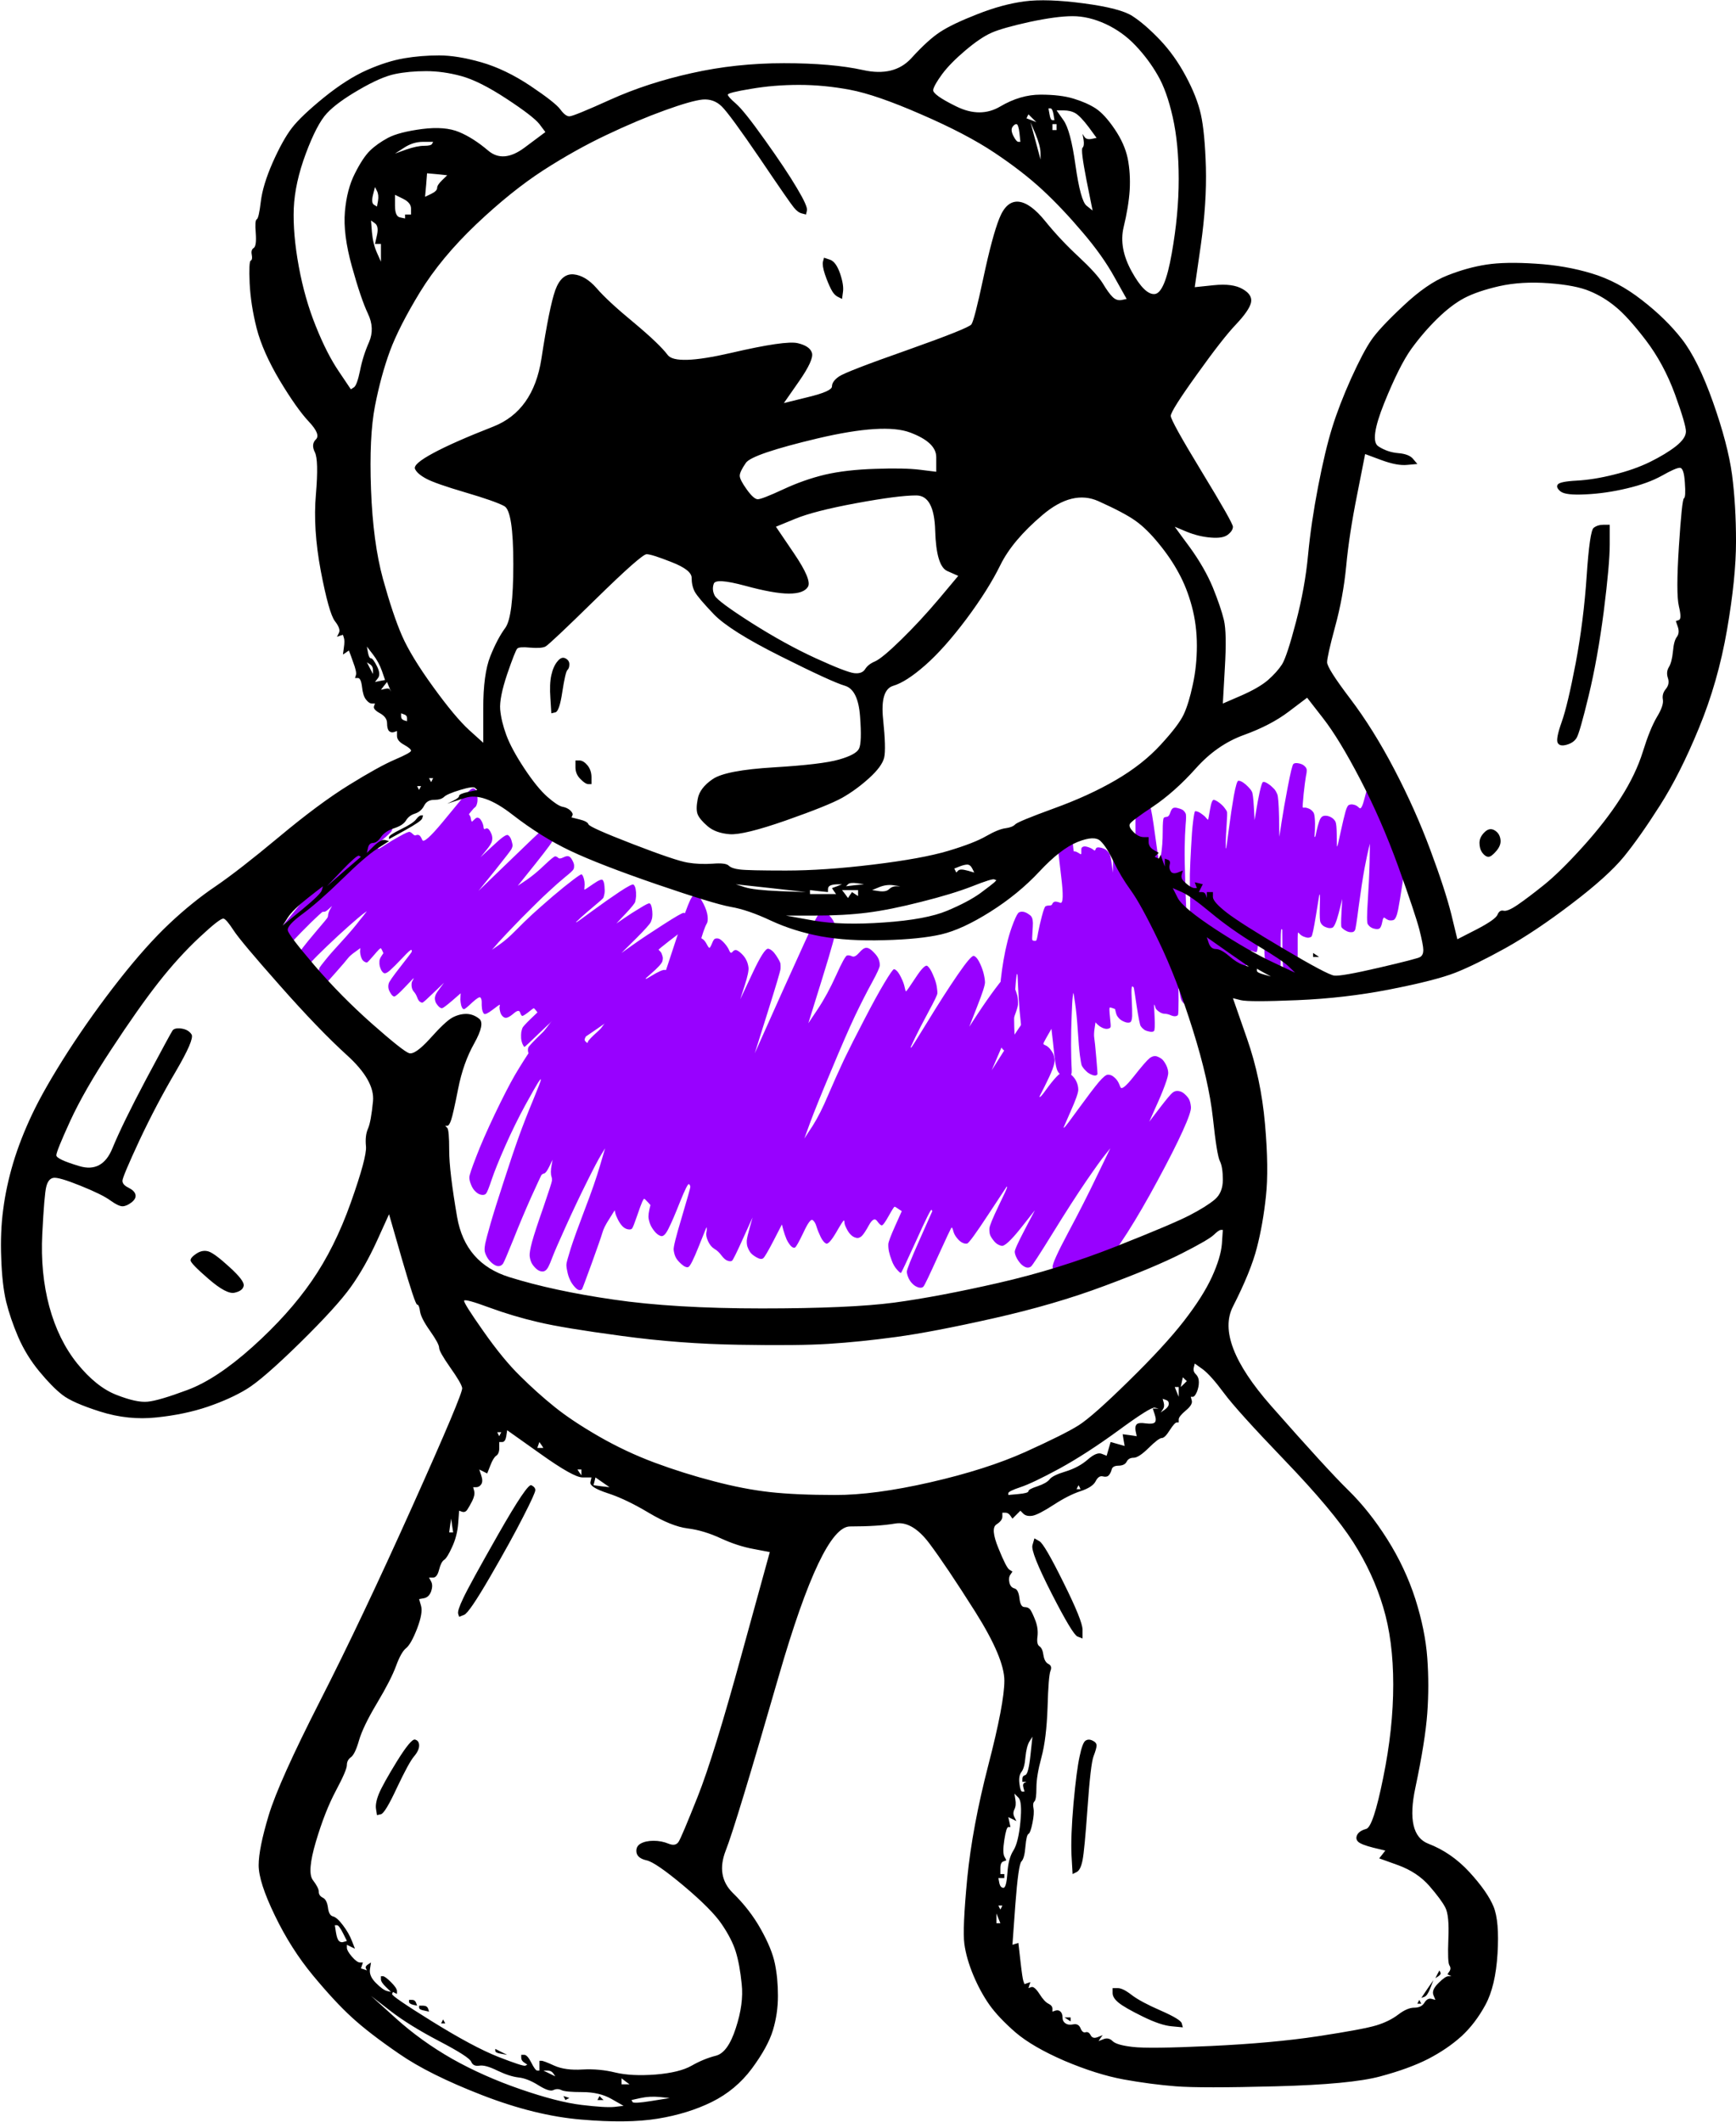 <svg version="1.2" xmlns="http://www.w3.org/2000/svg" viewBox="0 0 1137 1390" width="1137" height="1390"><style>.a{fill:#9801ff}</style><path class="a" d="m452.2 589.2q-1.5 3.2-3.5 8.7-2 5.5-11.6 34.8-9.5 29.4-12.7 25.6-3.2-3.8-4.9-3.8-1.7 0-2.7 1.2-1.1 1.1-3.3 0-2.2-1.2-3.7-1.2-1.4 0-7.7 7.9-6.3 7.8-10.8 14.5-4.5 6.7-5.2 6.7-0.8 0-2-0.9-1.2-0.9-1.2-1.8 0-0.8 3.3-6.9 3.3-6.1 4.7-9.3 1.5-3.2 1.6-4.7 0.1-1.4 0-2.6-0.1-1.1-1.7-4-1.6-2.9-3.6-4.4-1.9-1.4-3.9-1.4-2 0-9.1 6.9-7.1 7-13.5 15.1-6.4 8.2-12.3 16.9-5.9 8.7-11.2 17.7-5.2 9-13.1 25.5-7.9 16.6-12.2 27.9-4.4 11.3-4.5 13.4-0.1 2 1.1 4.9 1.1 2.9 3 4.6 1.8 1.8 3.9 2.1 2.1 0.3 3-0.9 1-1.2 3.6-9 2.6-7.8 8.9-22.1 6.3-14.2 13.1-26.7 6.9-12.5 8.4-14.8 0.8-1.2 1.6-2.3 0.1 0.3 0.2 0.6 0.1 0.6-5 13-5.2 12.5-9.4 24.1-4.2 11.7-9.9 29.4-5.8 17.7-8.7 27.8-2.9 10.2-3.4 12.8-0.5 2.6-0.4 4.4 0.1 1.7 1.3 4 1.2 2.4 3.5 4.4 2.4 2 4.2 2 1.9 0 3.1-1.7 1.1-1.8 6.7-15.7 5.5-13.9 11.6-27.6 6.2-13.6 6.7-14.5 0.6-0.9 1.9-1.2 1.3-0.3 3.4-4.6 1-2.2 2.1-4.4-0.3 1.5-0.5 2.9-0.6 2.9-0.6 5 0 2 0.4 3.2 0.4 1.1 0.3 2.6-0.1 1.4-5.6 17.4-5.6 16-7.4 22.6-1.8 6.7-1.6 9.3 0.3 2.7 1.3 4.7 1.1 2 3.1 3.8 1.9 1.7 4 1.7 2.1 0 3.6-2.6 1.4-2.6 3-7 1.6-4.3 8.7-20 7.1-15.7 13.8-29.1 6.6-13.3 9.3-17.7 1.3-2.1 2.6-4.3-1.7 5.8-3.4 11.6-3.4 11.6-9.9 28.5-6.4 16.8-9.2 25.5-2.7 8.7-2.8 10.2-0.2 1.4 0.5 4.6 0.6 3.2 1.7 5.5 1 2.4 3 4.7 2 2.3 3.3 2.3 1.3 0 1.7-0.6 0.4-0.6 6.3-16.8 5.9-16.3 7-20.1 1-3.7 4.6-9.2 1.7-2.8 3.5-5.6 0.2 0.9 0.4 1.8 0.4 1.7 1.7 4.3 1.3 2.6 3 4.4 1.7 1.7 3.7 2 2 0.3 2.6-0.6 0.7-0.8 3.2-8.1 2.5-7.3 3.4-9.3 0.9-2 1.3-2 0.4 0 2.2 2 1 1 1.9 2.1-0.4 1.4-0.7 2.9-0.6 2.9-0.6 4.6 0 1.7 0.9 4.4 0.9 2.6 3 5.2 2.1 2.6 4.3 3.2 2.3 0.6 5-5 2.8-5.5 7.6-17.7 4.9-12.2 5.8-11.3 0.9 0.9 0.8 2-0.1 1.2-5.6 19.8-5.6 18.6-5.3 21.2 0.3 2.6 1.2 4.6 0.9 2.1 3.8 4.7 2.9 2.6 4.6 2 1.7-0.6 6.8-13.4 2.6-6.3 5.1-12.7 0.1 0.4 0.2 0.8 0.1 0.9-0.3 2.9-0.4 2.1 1.2 5.6 1.6 3.4 4.1 4.9 2.5 1.4 4.7 4.4 2.2 2.9 4.1 3.4 1.8 0.6 2.7 0 0.9-0.5 7.2-14.5 3.2-6.9 6.3-13.9-0.9 3.2-1.8 6.4-1.8 6.4-2 8.7-0.1 2.3 0.4 4 0.6 1.8 1.7 3.5 1.2 1.8 4.2 3.5 3.1 1.8 4.5 0.6 1.4-1.2 6.8-11.6 2.7-5.2 5.4-10.5 0.5 1.8 0.9 3.5 1 3.5 2.1 6.1 1.2 2.6 2.8 4.4 1.6 1.7 2.8 1.1 1.1-0.6 5.5-9.8 4.3-9.3 6-8.2 1.7 1.2 2.6 4.4 1 3.2 2.7 6.7 1.7 3.4 3.5 4.3 1.8 0.9 6.6-7.2 4.7-8.2 5.1-7.9 0.4 0.3 0.4 1.5 0 1.1 1.3 3.7 1.3 2.7 2.8 4.1 1.4 1.5 3.4 2 1.9 0.6 3.8-1.1 1.8-1.8 4.8-7.3 3.1-5.5 5.2-2.6 2.1 2.9 3.1 2.9 1.1 0 4.5-6.1 3.4-6.1 3.9-6.1 0.5 0 2.6 1.5 1.1 0.7 2.1 1.4-2.1 4.8-4.3 9.6-4.3 9.6-4.5 11.9-0.1 2.3 0.4 4.9 0.6 2.7 1.9 6.1 1.3 3.5 3.4 5.8 2.1 2.4 2.6 2.1 0.5-0.3 10-21.2 9.4-20.9 10-20.1 0.2 0.5 0.5 0.9-4.2 9.4-8.4 18.9-8.4 18.9-8.3 20.9 0.2 2 1.3 4.4 1.2 2.3 2.8 3.7 1.6 1.5 3.7 2.1 2.1 0.5 3.1-0.6 1.1-1.2 9.5-19.8 8.4-18.5 8.9-18.8 0.5-0.3 1.1 2 0.5 2.3 2.3 4.6 1.9 2.4 3.6 3.2 1.7 0.9 3.2 0.6 1.6-0.3 13.8-18.9 6.1-9.2 12.2-18.5 0.1 0.2 0.2 0.5 0.1 0.6-5.7 12.5-5.7 11.9-5.9 14.5-0.1 2.7 0.5 4.4 0.7 1.7 2.7 4.1 1.9 2.3 4.8 2.9 2.9 0.5 12.4-11.4 4.7-5.9 9.4-11.9-3.3 6.4-6.7 12.8-6.7 12.8-6.5 14.5 0.1 1.8 1.5 4.4 1.5 2.6 3.2 4.1 1.7 1.4 3.1 1.7 1.5 0.3 2.8-0.6 1.3-0.9 14.2-21.8 12.9-20.9 22-34.2 9.2-13.4 12.5-17.4 1.7-2.1 3.3-4.1-4.3 9-8.7 18-8.6 18-19 37.4-10.4 19.5-10.1 22.4 0.2 2.9 1.3 4.7 1 1.7 3 3.4 2 1.8 4.1 1.8 2.1 0 5.4-5 3.3-4.9 4-2.9 0.8 2.1 2.3 3.8 1.4 1.7 4.3 2.6 2.9 0.9 9.1-7.8 6.1-8.7 15.5-23.2 9.3-14.6 19.9-34.3 10.7-19.8 16.3-32.2 5.7-12.5 5.4-15.7-0.3-3.2-1.2-5-0.9-1.7-2.8-3.4-1.8-1.8-4.2-2.1-2.3-0.3-4 1.2-1.7 1.4-8.4 10.1-3.4 4.4-6.7 8.8 1.9-4.4 3.9-8.8 4-8.7 6.3-15 2.4-6.4 2.2-8.5-0.1-2-1.1-4.3-1.1-2.3-2.4-3.8-1.3-1.4-3.7-2.3-2.3-0.9-5 1.1-2.6 2.1-10.3 11.9-7.8 9.9-8.8 7-1.1-2.9-2.1-4.3-1.1-1.5-2.7-2.7-1.5-1.1-3.4-1.1-1.8 0-6 4.9-4.2 5-13 17.1-8.8 12.2-9.5 12.5-0.3 0.2-0.6 0.3 2.4-5.5 4.8-11 4.9-11 4.9-13.9 0-2.9-1.3-5.6-1.3-2.6-3.4-4.3-2.1-1.8-4.4-1.8-2.2 0-5.2 3.2-3 3.2-6.6 8.2-3.5 4.9-4.1 4.9-0.2 0-0.5 0 1.7-3.3 3.4-6.7 3.4-6.7 5.2-11.3 1.7-4.6 1.4-6.7-0.3-2-0.9-3.5-0.7-1.4-2.1-3.2-1.5-1.7-2.9-2.3-1.5-0.6-1.5-1.1 0-0.6 6.9-12.5 6.8-11.9 10-16.3 3.1-4.3 3.6-6.4 0.6-2-0.4-4.6-0.9-2.6-3.9-5.2-3-2.7-5-2.1-2 0.6-15.4 19.8-13.4 19.1-21.5 31.9-4.1 6.4-8.1 12.8 4.2-9.9 8.5-19.8 8.5-19.7 8.7-23.2 0.1-3.5-0.4-5.8-0.6-2.3-2-5.8-1.4-3.5-2.8-5.2-1.3-1.8-2.4-1.8-1.2 0-7.3 8.2-6 8.1-11.5 16.5-2.8 4.2-5.5 8.4 2.6-6.7 5.2-13.3 5.3-13.4 5.1-16-0.1-2.6-1.1-6.4-1.1-3.8-2.8-7-1.7-3.2-3.4-3.7-1.7-0.6-10.7 12.5-8.9 13-19.5 30.4-10.7 17.5-10.9 17.2-0.2-0.2-0.3-0.3 1.5-3.2 3-6.4 3.1-6.4 8.7-16.8 5.7-10.5 5.8-12 0.1-1.4-0.4-4.6-0.5-3.2-2.4-7.5-1.8-4.4-3.7-5.9-1.8-1.4-7.7 7.6-5.9 9-6.3 9-0.4 0-0.9-2.6-0.5-2.6-1.9-5.5-1.3-2.9-2.7-4.7-1.5-1.7-2.4-1.7-0.9 0-6.3 9-5.4 9-13.2 24.1-7.9 15.1-13.2 26.1-5.2 11.1-10.4 23.2-5.1 12.2-10.3 20.4-2.7 4-5.3 8.1 1.9-5.1 3.7-10.2 3.7-10.1 13.7-33.9 9.9-23.8 15.8-36.3 6-12.5 11.1-21.8 5.1-9.3 5.1-11.3 0-2.1-0.8-4.1-0.8-2-3.4-4.6-2.6-2.7-4.6-2.7-2 0-4.7 3.2-2.8 3.2-4.6 2.4-1.9-0.9-3.3-0.6-1.5 0.3-7.2 13-5.8 12.8-12 22.1-3.1 4.7-6.2 9.3 4.6-14.8 9.2-29.6 9.2-29.6 8.8-32.2-0.4-2.7-1.5-5-1.2-2.3-3.3-4.3-2.1-2.1-4-2.1-1.8 0-4.7 5.6-2.9 5.5-21.3 46.4-9.2 20.5-18.3 40.9 4.2-13.3 8.4-26.7 8.4-26.7 8.5-28.7 0.1-2-0.1-3.5-0.3-1.4-2.8-5.2-2.5-3.8-5.1-4.4-2.6-0.6-10.5 16.3-4 8.4-7.9 16.8 1.4-4.5 2.9-9 2.9-9 2.5-11.9-0.4-2.9-1.5-4.9-1-2.1-3.1-4.1-2.1-2-3.4-2.3-1.3-0.3-2.5 1.2-1.2 1.4-2.1-0.9-0.9-2.3-3.3-5-2.4-2.6-3.9-2.9-1.6-0.2-2.4 0.3-0.8 0.6-1.8 3.2-1.1 2.6-1.6 2.6-0.5 0-1.7-2.3-1.2-2.3-2.4-3.2-0.6-0.4-1.2-0.8 0.7-2.1 1.3-4.1 1.4-4.1 2.3-5.5 0.9-1.5 0.5-5-0.4-3.4-2.6-7.8-2.3-4.4-3.2-5.2-0.9-0.9-2.3-0.9-1.5 0-3.1 3.2z"/><path class="a" d="m307.8 517.5q-1.6 1.5-4 4.1-2.3 2.7-14.1 17.1-11.9 14.3-13.1 11.5-1.2-2.8-2.2-3.2-1.1-0.4-2 0.1-0.8 0.4-2-0.8-1.1-1.1-2-1.4-0.9-0.4-6.4 2.7-5.5 3-9.6 5.7-4.1 2.8-4.6 2.6-0.5-0.1-1-0.9-0.6-0.8-0.4-1.2 0.2-0.5 3.4-3.2 3.3-2.7 4.8-4.2 1.6-1.5 2-2.3 0.3-0.8 0.5-1.5 0.1-0.6-0.2-2.6-0.4-2-1.4-3.3-0.9-1.2-2.1-1.6-1.2-0.5-7 1.9-5.8 2.3-11.4 5.5-5.6 3.1-11 6.7-5.4 3.6-10.5 7.5-5.1 3.9-13.3 11.5-8.2 7.5-13.2 12.9-4.9 5.4-5.4 6.6-0.5 1.1-0.4 3 0.2 1.9 0.9 3.3 0.8 1.3 2.1 2 1.2 0.6 2 0.2 0.8-0.5 4-4.3 3.2-3.9 10-10.5 6.8-6.6 13.5-12.1 6.8-5.5 8.2-6.5 0.7-0.4 1.4-0.9 0 0.2 0 0.3 0 0.4-5.7 6.3-5.7 5.9-10.7 11.5-4.9 5.6-12 14.3-7.2 8.7-11 13.7-3.9 5.1-4.7 6.5-0.9 1.3-1.2 2.3-0.2 1 0 2.6 0.3 1.6 1.3 3.2 1.1 1.7 2.2 2.1 1.2 0.4 2.2-0.3 1.1-0.7 7.4-7.3 6.2-6.6 12.7-13 6.6-6.3 7.1-6.6 0.5-0.4 1.4-0.3 0.9 0.1 3-1.8 1.1-1 2.2-2-0.4 0.7-0.9 1.5-0.9 1.5-1.3 2.7-0.4 1.1-0.4 1.8 0 0.8-0.4 1.6-0.4 0.8-7 8.5-6.6 7.8-9.1 11.1-2.5 3.4-2.9 4.9-0.3 1.5-0.1 2.9 0.2 1.4 1.1 2.8 0.9 1.4 2.2 1.9 1.3 0.5 2.7-0.7 1.4-1.1 3.3-3.2 1.8-2.1 9.4-9.4 7.5-7.2 14.4-13.3 6.8-6 9.3-7.9 1.2-0.9 2.5-1.8-2.2 2.9-4.5 5.7-4.4 5.8-11.8 13.9-7.4 8-10.8 12.3-3.5 4.3-3.9 5.1-0.4 0.8-0.6 2.7-0.2 2-0.1 3.5 0.2 1.5 1 3.3 0.7 1.7 1.5 2 0.8 0.3 1.2 0.1 0.4-0.3 7.3-8.1 6.9-7.8 8.3-9.7 1.5-1.9 4.8-4.2 1.6-1.2 3.3-2.4-0.1 0.6-0.1 1.1-0.2 1.1 0.1 2.8 0.3 1.8 1 3.2 0.7 1.3 1.9 1.9 1.1 0.6 1.7 0.3 0.6-0.4 3.6-3.9 3-3.5 4-4.5 1-0.9 1.2-0.8 0.3 0.1 1 1.6 0.3 0.8 0.7 1.6-0.5 0.7-1 1.5-1 1.4-1.3 2.4-0.4 1-0.3 2.7 0 1.7 0.8 3.6 0.7 1.9 2 2.8 1.3 0.8 4.1-1.7 2.8-2.5 8.3-8.3 5.4-5.8 5.8-5.1 0.4 0.7 0.1 1.3-0.3 0.7-7.5 9.9-7.2 9.2-7.5 10.8-0.4 1.5-0.2 2.8 0.1 1.4 1.4 3.5 1.2 2.1 2.4 2.2 1.2 0 6.9-6 2.9-3.1 5.8-6.1-0.1 0.3-0.1 0.5-0.1 0.5-0.8 1.6-0.6 1.1-0.4 3.4 0.3 2.3 1.6 3.6 1.2 1.4 2 3.5 0.8 2.2 1.8 2.9 1 0.7 1.7 0.6 0.7-0.1 7.4-6.6 3.4-3.2 6.7-6.4-1.2 1.6-2.4 3.2-2.4 3.2-3 4.5-0.5 1.2-0.6 2.3 0 1.1 0.4 2.4 0.4 1.2 1.9 2.9 1.5 1.6 2.6 1.3 1.1-0.3 6.6-5 2.7-2.4 5.4-4.7 0 1.1-0.1 2.1-0.2 2.2 0.1 3.9 0.2 1.8 0.8 3.1 0.6 1.3 1.4 1.3 0.9-0.1 5.4-4.4 4.6-4.2 5.4-3.2 0.8 1 0.8 3-0.1 2 0.2 4.4 0.4 2.3 1.3 3.2 1 0.9 5.6-2.6 4.5-3.5 4.7-3.3 0.2 0.3 0 0.9-0.3 0.7 0 2.4 0.3 1.8 0.9 2.9 0.6 1.2 1.7 1.9 1.1 0.8 2.6 0.2 1.5-0.5 4.4-3 3-2.4 3.7-0.3 0.7 2.1 1.4 2.3 0.6 0.2 4-2.4 3.3-2.7 3.6-2.6 0.4 0.1 1.4 1.4 0.5 0.7 1 1.3-2.3 2.2-4.6 4.4-4.6 4.5-5.2 5.7-0.5 1.3-0.8 2.9-0.2 1.6-0.1 3.9 0.2 2.2 1 4 0.8 1.7 1.2 1.7 0.4 0 10.4-9.7 10.1-9.7 10.3-9.1 0 0.3 0.1 0.6-4.5 4.4-9 8.8-9 8.7-9.3 9.9-0.4 1.2-0.1 2.8 0.3 1.5 0.9 2.7 0.7 1.2 1.9 2 1.2 0.8 2.1 0.3 0.8-0.4 9.8-9 8.9-8.6 9.3-8.6 0.4-0.1 0.3 1.4-0.2 1.4 0.5 3.1 0.6 1.7 1.5 2.6 0.9 0.8 1.9 1 1.1 0.2 12.4-7.5 5.6-3.9 11.3-7.8 0 0.2-0.1 0.4 0 0.3-6 5.8-6 5.4-6.6 6.8-0.6 1.5-0.5 2.6 0 1.1 0.8 2.9 0.7 1.7 2.4 2.7 1.7 0.9 9.9-3.7 4.1-2.3 8.2-4.6-3.3 2.9-6.7 5.7-6.7 5.7-7 6.7-0.2 1.1 0.1 2.8 0.4 1.8 1.2 3 0.7 1.2 1.5 1.7 0.9 0.5 1.9 0.3 1-0.2 13.1-9.1 12.2-8.9 20.6-14.4 8.4-5.5 11.2-7 1.4-0.8 2.9-1.6-4.5 4.1-9 8.2-9 8.2-19.4 16.9-10.3 8.6-10.7 10.3-0.5 1.7-0.2 2.9 0.3 1.2 1.2 2.6 0.9 1.5 2.2 1.9 1.3 0.5 4.3-1.6 3-2 3.1-0.7 0.1 1.3 0.6 2.6 0.5 1.3 2.2 2.5 1.6 1.1 7.1-2.4 5.6-3.6 14.3-9.7 8.7-6.1 19.3-14.8 10.5-8.8 16.5-14.5 6-5.8 6.5-7.7 0.5-1.8 0.3-3-0.2-1.2-1-2.6-0.8-1.4-2.2-2.1-1.4-0.6-2.7-0.2-1.4 0.4-7.3 3.8-2.9 1.8-5.9 3.5 2.1-2 4.2-4.1 4.2-4 7-7.1 2.7-3 3-4.2 0.4-1.2 0.2-2.7-0.2-1.6-0.7-2.7-0.5-1.1-1.8-2.1-1.3-1-3.3-0.4-2.1 0.5-8.8 4.4-6.8 3.8-6.9 1.9 0-1.8-0.4-2.9-0.3-1-1.1-2.1-0.7-1-1.9-1.4-1.1-0.4-4.7 1.5-3.6 1.8-11.5 6.7-7.9 4.9-8.3 5-0.3 0-0.5 0 2.6-2.6 5.2-5.2 5.3-5.1 5.8-6.7 0.6-1.7 0.3-3.4-0.2-1.8-1.2-3.2-0.9-1.5-2.3-2-1.4-0.5-3.9 0.7-2.5 1.1-5.7 3.1-3.2 2-3.5 1.9-0.2-0.1-0.3-0.2 1.7-1.5 3.4-3 3.5-3 5.5-5.2 2-2.2 2.2-3.4 0.3-1.2 0.2-2.2-0.2-1-0.7-2.3-0.5-1.3-1.3-1.9-0.8-0.7-0.7-1 0.2-0.3 6.8-5.5 6.6-5.2 9.4-6.9 2.9-1.8 3.6-2.8 0.7-1 0.7-2.7 0-1.7-1.4-3.8-1.3-2.2-2.7-2.3-1.3-0.1-13.4 7.7-12.2 7.8-19.8 13.2-3.8 2.7-7.6 5.4 4.6-4.6 9.3-9.2 9.2-9.2 10-11.2 0.8-1.9 0.9-3.3 0.2-1.4 0-3.7-0.2-2.3-0.7-3.6-0.4-1.3-1.1-1.5-0.8-0.3-6.1 3-5.4 3.2-10.5 6.7-2.6 1.8-5.1 3.5 2.9-3.2 5.9-6.3 6-6.4 6.4-7.9 0.4-1.5 0.6-3.8 0.1-2.4-0.3-4.6-0.4-2.1-1.4-2.9-0.9-0.7-9.1 4.7-8.1 5.4-18.2 12.8-10.1 7.5-10.2 7.2-0.1-0.1-0.1-0.2 1.6-1.4 3.1-2.9 3.2-2.9 8.8-7.6 5.6-4.6 6-5.4 0.3-0.8 0.7-2.7 0.3-1.9 0-4.7-0.2-2.9-1.1-4.1-0.8-1.3-6.3 2.5-5.4 3.8-5.7 3.7-0.2-0.1 0-1.7 0.2-1.6 0-3.5-0.3-1.9-0.8-3.2-0.5-1.3-1.1-1.6-0.6-0.2-5.7 3.7-5.2 3.9-13.1 10.6-7.9 6.8-13.4 11.8-5.5 5.1-11.1 10.8-5.6 5.7-10.5 9.1-2.5 1.7-4.9 3.4 2.2-2.4 4.3-4.9 4.4-4.9 15.3-16.1 11-11.1 17.2-16.8 6.2-5.8 11.2-9.9 5-4 5.5-5.2 0.4-1.1 0.3-2.5-0.1-1.3-1.2-3.3-1.1-2.1-2.3-2.5-1.2-0.5-3.6 0.7-2.3 1.2-3.3 0.3-0.9-0.9-1.9-1-0.9-0.2-7.1 5.7-6.1 5.9-11.8 9.8-2.9 1.9-5.7 3.8 5.8-7.3 11.7-14.6 11.6-14.6 11.9-16.2 0.3-1.5 0-3.1-0.2-1.6-1.1-3.2-0.9-1.6-2-2-1.2-0.4-4.1 2.1-2.9 2.4-22.5 21.4-9.8 9.5-19.6 18.9 5.3-6.5 10.6-13.1 10.5-13.2 11-14.3 0.5-1.1 0.7-2 0.1-0.9-0.7-3.6-0.8-2.6-2.3-3.5-1.5-1-9.7 6.8-4.2 3.8-8.3 7.7 1.8-2.2 3.6-4.4 3.6-4.4 3.9-6.2 0.4-1.7 0.1-3.1-0.2-1.3-1.1-3-0.9-1.6-1.6-2-0.8-0.5-1.8 0.1-1 0.5-1.1-1-0.1-1.5-1-3.5-1-2-1.9-2.5-0.9-0.5-1.5-0.3-0.6 0.1-1.8 1.3-1.2 1.3-1.5 1.2-0.3-0.2-0.6-1.7-0.2-1.6-0.8-2.3-0.3-0.4-0.5-0.8 0.8-1 1.6-2 1.6-2 2.5-2.6 0.8-0.6 1.3-2.7 0.5-2 0-5-0.5-2.9-0.9-3.6-0.4-0.7-1.3-1-0.9-0.3-2.5 1.1z"/><path class="a" d="m692.3 546.2q-0.1 2.1 0.2 5.7 0.3 3.5 2.5 22 2.3 18.5-0.6 17.4-2.9-1.1-3.9-0.6-1 0.5-1.3 1.4-0.3 1-1.9 1-1.6 0-2.5 0.5-0.8 0.4-2.4 6.4-1.6 6.1-2.5 10.9-0.8 4.9-1.3 5.2-0.4 0.2-1.3 0.1-1-0.1-1.2-0.6-0.2-0.5 0.1-4.7 0.3-4.2 0.3-6.4-0.1-2.1-0.4-2.9-0.3-0.8-0.7-1.4-0.4-0.6-2.1-1.7-1.7-1.1-3.2-1.3-1.5-0.2-2.7 0.4-1.2 0.6-3.5 6.4-2.3 5.8-3.9 12-1.6 6.3-2.7 12.7-1.1 6.4-1.8 12.7-0.7 6.4-0.9 17.5-0.2 11.2 0.3 18.5 0.5 7.4 0.9 8.5 0.5 1.1 2 2.3 1.4 1.2 3 1.6 1.5 0.4 2.8 0 1.4-0.5 1.6-1.4 0.2-0.9-0.3-5.9-0.6-4.9-0.7-14.4-0.1-9.4 0.6-18.1 0.6-8.7 0.9-10.4 0.2-0.9 0.3-1.7 0.2 0.1 0.3 0.3 0.2 0.2 0.5 8.4 0.4 8.2 1 15.6 0.7 7.5 2 18.7 1.3 11.1 2.4 17.4 1 6.3 1.4 7.8 0.4 1.6 0.9 2.5 0.6 0.9 1.9 1.8 1.3 0.9 3.2 1.3 1.9 0.4 3-0.2 1.1-0.5 1.3-1.8 0.3-1.3-0.2-10.3-0.5-9.1-0.5-18.2-0.1-9.1 0-9.8 0.1-0.6 0.8-1.1 0.7-0.6 0.7-3.5 0.1-1.5 0.1-3 0.2 0.9 0.5 1.8 0.4 1.7 1 2.7 0.5 1.1 1.1 1.6 0.5 0.5 0.8 1.4 0.3 0.8 1.4 10.9 1 10.2 1.7 14.3 0.7 4.1 1.6 5.4 0.8 1.4 2 2.1 1.1 0.8 2.8 1.2 1.6 0.3 2.8-0.3 1.2-0.6 1.4-2.4 0.1-1.8-0.1-4.6-0.2-2.8-0.3-13.3 0-10.5 0.4-19.6 0.3-9.1 0.7-12.2 0.2-1.5 0.4-3.1 0.5 3.6 1.1 7.2 1.1 7.2 1.8 18.1 0.7 10.9 1.4 16.4 0.8 5.5 1.1 6.3 0.3 0.8 1.5 2.3 1.3 1.5 2.5 2.5 1.2 0.9 3 1.6 1.8 0.6 2.6 0.2 0.7-0.3 0.8-0.8 0.1-0.4-0.8-10.8-0.9-10.5-1.3-12.8-0.4-2.3 0.2-6.3 0.3-2 0.6-4 0.4 0.4 0.7 0.8 0.7 0.8 2.2 1.9 1.5 1 3 1.4 1.4 0.4 2.7 0 1.2-0.4 1.3-1.1 0.2-0.6-0.3-5.2-0.5-4.7-0.5-6 0-1.4 0.3-1.5 0.2-0.1 1.8 0.4 0.8 0.3 1.6 0.6 0.2 0.9 0.4 1.7 0.4 1.8 0.9 2.7 0.5 0.9 1.7 2.1 1.2 1.1 3.2 1.9 1.9 0.8 3.4 0.4 1.4-0.3 1.6-4.1 0.1-3.7-0.3-11.7-0.4-7.9 0.4-7.8 0.7 0.2 1 0.9 0.2 0.7 1.9 12.2 1.8 11.6 2.6 12.9 0.9 1.3 2 2.1 1 0.9 3.4 1.4 2.4 0.6 3.3-0.3 0.8-0.8 0.4-9.1-0.2-4.2-0.4-8.3 0.2 0.2 0.3 0.4 0.3 0.4 0.6 1.6 0.3 1.2 2.2 2.6 1.9 1.4 3.7 1.5 1.9 0 4 0.9 2 0.9 3.3 0.7 1.2-0.2 1.6-0.8 0.4-0.6 0.4-9.9-0.1-4.7-0.1-9.3 0.3 2 0.7 3.9 0.6 4 1.1 5.3 0.6 1.3 1.3 2 0.8 0.8 2 1.4 1.1 0.6 3.4 0.6 2.2 0.1 2.8-1 0.5-1 0.9-8.2 0.1-3.6 0.3-7.2 0.8 0.8 1.5 1.6 1.5 1.6 2.9 2.7 1.4 1 2.7 1.5 1.4 0.5 2-0.2 0.5-0.6 0.6-6.9 0-6.2 1.3-6.1 1.4 0.1 2.7 1.6 1.4 1.4 3.4 2.8 1.9 1.3 3.2 1.2 1.3 0 1.9-5.8 0.6-5.7 0.9-5.7 0.4 0.1 0.7 0.7 0.3 0.6 1.7 1.6 1.5 1 2.7 1.4 1.3 0.3 2.6 0.1 1.3-0.3 1.9-1.8 0.6-1.4 0.9-5.3 0.3-3.8 2.3-2.9 2 1 2.7 0.7 0.6-0.3 1-4.6 0.3-4.3 0.6-4.4 0.3-0.2 2 0 0.8 0.1 1.6 0.1 0 3.2 0 6.4 0 6.4 0.6 7.7 0.5 1.3 1.5 2.5 1 1.3 2.7 2.8 1.7 1.4 3.6 2.1 1.8 0.6 2.1 0.3 0.2-0.3 0.2-14.3-0.1-13.9 0.5-13.6 0.2 0.1 0.5 0.3 0.1 6.3 0.1 12.5 0.1 12.6 0.8 13.7 0.6 1 1.9 1.9 1.3 0.9 2.6 1.2 1.3 0.3 2.7 0 1.4-0.3 1.7-1.2 0.3-0.9 0.3-13.3-0.1-12.5 0.2-12.8 0.2-0.3 1.1 0.8 1 1.1 2.7 1.8 1.7 0.7 2.9 0.7 1.2-0.1 2.1-0.7 0.8-0.6 3-14.1 1.1-6.8 2.2-13.5 0.2 0.1 0.3 0.2 0.2 0.3 0 8.4-0.2 8 0.4 9.5 0.6 1.4 1.5 2.1 0.8 0.8 2.6 1.4 1.8 0.7 3.6 0.2 1.9-0.6 4.3-9.7 1.1-4.6 2.3-9.2-0.2 4.4-0.5 8.8-0.5 8.8 0 9.7 0.6 0.9 2.1 1.9 1.6 1 3 1.3 1.3 0.2 2.3 0 0.9-0.3 1.4-1.2 0.6-0.8 2.5-15.8 2-14.9 3.8-24.8 1.9-9.8 2.7-12.9 0.4-1.6 0.8-3.2-0.1 6.1-0.2 12.2-0.3 12.2-1.2 25.6-0.9 13.5 0 14.9 1 1.5 2.1 2.1 1 0.7 2.7 1 1.6 0.4 2.8-0.2 1.2-0.7 1.9-4.3 0.6-3.6 1.6-2.7 1 0.8 2.3 1.4 1.3 0.5 3.2 0.1 2-0.4 3.3-6.9 1.2-6.4 2.8-16.9 1.6-10.6 2.6-24.2 1-13.7 0.9-22.1 0-8.3-1-9.9-1-1.6-2-2.3-1-0.7-2.6-1.1-1.5-0.4-3 0.2-1.4 0.5-2 1.8-0.7 1.3-2.3 7.9-0.8 3.3-1.6 6.6 0-2.9 0-5.8 0-5.8-0.3-9.9-0.3-4.1-1-5.2-0.6-1-1.8-2-1.3-0.9-2.4-1.3-1.2-0.4-2.8-0.2-1.6 0.3-2.6 2.1-1 1.9-2.9 9.4-1.9 7.6-3.3 6.4-1.4-1.3-2.4-1.8-1-0.4-2.3-0.6-1.2-0.1-2.3 0.4-1.1 0.5-2.2 4.4-1.1 3.9-3.1 13-1.9 9.1-2.2 9.4-0.1 0.2-0.3 0.4 0-3.7-0.1-7.3-0.1-7.4-0.8-8.9-0.8-1.6-2.3-2.6-1.5-1-3.2-1.3-1.7-0.3-3 0.3-1.3 0.7-2.2 3.3-0.9 2.6-1.7 6.2-0.7 3.7-1 3.9-0.2 0.1-0.4 0.1 0.2-2.2 0.3-4.5 0.2-4.6-0.1-7.6-0.2-3-0.9-4-0.7-1-1.5-1.6-0.7-0.6-2.1-1.1-1.3-0.5-2.3-0.4-1 0.1-1.1-0.2-0.2-0.3 0.6-8.7 0.9-8.3 1.5-11.6 0.7-3.2 0.5-4.5-0.2-1.2-1.5-2.3-1.2-1.2-3.7-1.7-2.5-0.5-3.5 0.4-1 0.9-3.7 15.1-2.7 14.1-4.1 23.4-0.7 4.6-1.4 9.2-0.1-6.5-0.2-13.1-0.3-13-1.2-14.9-0.8-1.9-1.7-3-1-1.1-2.7-2.6-1.8-1.4-3.1-2-1.2-0.5-1.9-0.2-0.7 0.4-2.1 6.5-1.3 6.1-2.3 12.3-0.5 3-1 6.1-0.2-4.4-0.5-8.7-0.5-8.7-1.3-10-0.7-1.4-2.4-3.1-1.6-1.7-3.4-2.9-1.9-1.2-3.1-1.1-1.1 0.2-2.9 9.8-1.7 9.7-3.3 22.1-1.6 12.4-1.8 12.4-0.1-0.1-0.2-0.1 0-2.2 0-4.3 0.1-4.3 0.6-11.6 0.5-7.2 0.2-8-0.3-0.9-1.5-2.4-1.1-1.6-3.4-3.4-2.2-1.7-3.7-2-1.4-0.2-2.5 6.3-1.1 6.6-1.3 6.7-0.2 0.1-1.2-1.1-1-1.3-2.6-2.4-1.5-1.2-2.8-1.7-1.4-0.5-1.9-0.3-0.5 0.3-1.3 6.7-0.8 6.4-1.3 16.8-0.6 10.4-0.8 17.8-0.1 7.5 0.2 15.5 0.2 8-0.7 13.9-0.4 3-0.9 5.9-0.3-3.3-0.6-6.5-0.5-6.5-1-22.2-0.5-15.7-0.4-24.1 0.1-8.4 0.6-14.9 0.6-6.4 0-7.5-0.5-1.1-1.5-2-1-0.8-3.3-1.4-2.2-0.7-3.4-0.1-1.1 0.6-1.9 3.1-0.8 2.5-2.1 2.6-1.3 0.1-2 0.6-0.8 0.6-0.8 9.2 0 8.5-1.1 15.3-0.6 3.4-1.1 6.7-1.3-9.2-2.6-18.5-2.5-18.5-3.4-19.8-1-1.3-2.3-2.2-1.3-0.9-3.1-1.4-1.7-0.4-2.8 0.1-1.1 0.5-1.3 4.3-0.2 3.8-0.1 31.1 0.1 13.7 0.2 27.3-1.1-8.3-2.2-16.7-2.2-16.8-2.7-17.9-0.5-1.1-1-1.8-0.6-0.7-3-2-2.5-1.3-4.2-0.8-1.7 0.4-1.8 11.7-0.1 5.7-0.1 11.4-0.4-2.9-0.8-5.7-0.7-5.7-1.7-7.1-1-1.4-2.1-2.2-1.2-0.8-3-1.3-1.8-0.4-2.6-0.2-0.9 0.2-1.2 1.3-0.3 1.2-1.4 0.2-1.2-1-3.3-1.7-2.1-0.7-3.1-0.4-1 0.3-1.3 0.9-0.3 0.5-0.2 2.2 0.1 1.7-0.2 1.9-0.3 0.1-1.6-0.8-1.4-0.9-2.3-1-0.5 0-0.9-0.1-0.2-1.3-0.3-2.6-0.3-2.5-0.2-3.6 0.2-1-1-2.8-1.2-1.7-3.6-3.4-2.5-1.7-3.3-1.9-0.8-0.2-1.6 0.3-0.9 0.4-0.9 2.6z"/><path fill-rule="evenodd" d="m709.7 2.2q24.3 3.2 32.1 8.4 7.9 5.1 17.8 15.4 9.8 10.3 17 23.8 7.3 13.5 9.9 25.1 2.6 11.6 3.3 34.7 0.6 23.2-3.3 50.8-2 13.9-4 27.7 6.3-0.7 12.5-1.3 12.5-1.3 19 2.6 6.6 3.8 5.3 9-1.3 5.1-9.8 14.1-8.6 9-25.6 32.8-17.1 23.8-17.1 27.1 0 3.2 20.3 36.6 20.4 33.5 20.4 36 0 2.6-3.3 5.2-3.3 2.6-11.2 1.9-7.8-0.6-15.7-3.8-3.9-1.7-7.9-3.3 4.9 6.8 9.9 13.5 9.8 13.6 15.1 26.4 5.2 12.9 7.2 21.2 2 8.4 0.6 31.6-0.6 11.5-1.3 23.1 5.9-2.6 11.8-5.1 11.9-5.2 17.8-10.3 5.9-5.2 9.2-10.3 3.2-5.2 9.1-27.7 5.9-22.5 7.9-43.7 2-21.2 6.6-45 4.6-23.8 9.2-38.6 4.6-14.8 12.4-32.2 7.9-17.4 13.2-25.1 5.2-7.7 21-22.5 15.7-14.8 28.9-19.9 13.1-5.2 25.6-7.1 12.4-1.9 32.1-0.6 19.7 1.2 36.8 6.4 17.1 5.1 32.8 17.4 15.8 12.2 26.3 25.7 10.5 13.5 20.3 41.1 9.8 27.7 12.5 47.6 2.6 20 2.6 43.8 0 23.8-5.9 57.9-5.9 34.1-18.4 64.3-12.4 30.2-25.6 50.8-13.1 20.6-23.6 33.5-10.5 12.8-34.2 30.8-23.6 18-43.3 29-19.7 10.9-32.8 16.1-13.1 5.1-42.7 10.9-29.5 5.8-61 7.1-31.5 1.3-36.8 0-2.6-0.7-5.2-1.3 4.6 13.2 9.2 26.4 9.2 26.3 11.8 55.9 2.6 29.6 0.6 47.6-1.9 18-5.9 33.5-3.9 15.4-15.7 38.6-11.8 23.1 24.9 64.9 36.8 41.8 50.6 55.3 13.8 13.5 25.6 32.2 11.8 18.7 18.4 39.2 6.5 20.6 7.8 38.6 1.3 18 0 36-1.3 18.1-7.8 48.9-6.6 30.9 8.5 36.7 15.1 5.8 26.9 18.6 11.8 12.9 15.8 22.6 3.9 9.6 2.6 30.8-1.3 21.3-7.9 33.5-6.6 12.2-15.7 20.6-9.2 8.3-21.7 14.8-12.5 6.4-31.5 11.5-19.1 5.2-68.3 6.5-49.2 1.3-65.6 0-16.4-1.3-34.2-4.5-17.7-3.3-38.7-12.2-21-9.1-32.2-18.7-11.1-9.7-17-18-5.9-8.4-10.5-19.3-4.6-11-5.9-20.6-1.3-9.6 1.9-43.1 3.3-33.4 13.8-74 10.5-40.5 10.5-55.3 0-14.8-19-45-19.1-30.2-30.2-45-11.2-14.8-22.3-12.9-11.2 1.9-29.6 1.9-18.3 0-46.6 97.8-28.2 97.8-34.8 114.5-6.5 16.7 4.6 27.7 11.2 10.9 18.4 23.8 7.2 12.8 9.2 22.5 2 9.6 2 21.2 0 11.6-3.3 22.5-3.3 10.9-13.8 25.1-10.5 14.1-26.3 21.9-15.7 7.7-35.4 10.9-19.7 3.2-49.9 0.6-30.2-2.5-65-16-34.8-13.5-54.4-27.1-19.7-13.5-30.9-23.8-11.2-10.2-25.6-27.6-14.4-17.4-24.9-39.2-10.6-21.9-10.6-32.9 0-10.9 6.6-32.8 6.6-21.8 33.5-74.6 26.9-52.7 60.4-127.3 33.5-74.6 32.8-77.9-0.6-3.2-7.9-13.5-7.2-10.3-7.2-12.8 0-2.6-5.9-11-5.9-8.3-6.6-12.8-0.6-4.5-1.9-4.5-1.3 0-9.9-29.6-4.2-14.8-8.5-29.6-3.9 8.7-7.9 17.4-7.9 17.3-17.1 30.2-9.2 12.9-33.4 36.7-24.3 23.8-34.8 30.2-10.5 6.4-25.6 11.6-15.1 5.1-33.5 7-18.4 2-36.8-3.8-18.3-5.8-24.9-11-6.6-5.1-15.1-15.4-8.5-10.3-13.8-22.5-5.2-12.2-7.9-23.2-2.6-10.9-3.2-28.3-0.7-17.3 1.3-32.1 1.9-14.8 6.5-30.3 4.6-15.4 12.5-32.1 7.9-16.7 23.6-41.2 15.8-24.4 33.5-46.9 17.7-22.5 32.8-36.7 15.1-14.2 30.2-24.4 15.1-10.3 41.4-32.2 26.2-21.9 45.9-34.1 19.7-12.2 30.2-16.7 10.5-4.5 10.5-5.8 0-1.3-4.6-3.9-4.6-2.5-4.6-5.8 0-1.6 0-3.2-0.9 0.3-1.9 0.7-2 0.6-3.3-0.7-1.3-1.3-1.3-5.1 0-3.9-4.6-6.5-4.6-2.5-4-4.5 0.4-0.9 0.7-1.9-1 0-2 0-1.9 0-3.9-2.6-2-2.5-2.6-8.3-0.7-5.8-2.7-5.8-0.9 0-1.9 0 0.3-1 0.6-1.9 0.7-2-2-9-1.2-3.6-2.6-7.1-1 0.6-1.9 1.3-1 0.6-2 1.3 0.3-2.3 0.6-4.5 0.7-4.6 0-6.5-0.3-0.9-0.6-1.9-1 0.3-2 0.6-1 0.4-1.9 0.7 0.6-1.3 1.3-2.6 1.3-2.6-2.7-7.7-3.9-5.2-9.2-32.8-5.2-27.7-3.2-50.2 1.9-22.5-0.7-27.6-2.6-5.2 0.7-8.4 3.3-3.2-4.6-11.6-7.9-8.4-19.1-27-11.1-18.7-15.1-34.1-3.9-15.4-4.6-29.6-0.6-14.1 0.7-14.8 1.3-0.6 0.7-3.8-0.7-3.3 1.3-4.5 1.9-1.3 1.3-9.7-0.7-8.3 0.6-9 1.4-0.6 2.7-11.6 1.3-10.9 7.8-25.7 6.6-14.8 12.5-22.5 5.9-7.7 21-20 15.1-12.2 28.2-18 13.2-5.8 24.3-7.7 11.2-1.9 23-1.9 11.8 0 27.6 4.5 15.7 4.5 32.1 15.4 16.4 11 19.7 15.5 3.3 4.5 5.9 4.5 2.7 0 27-11 24.2-10.9 53.1-17.3 28.9-6.5 60.4-6.5 31.5 0 51.9 4.5 20.3 4.5 31.5-7.7 11.1-12.2 19-17.3 7.9-5.2 24.3-11.6 16.4-6.5 30.9-8.4 14.4-1.9 38.7 1.3zm-35.5 12.2q-17.7 3.9-24.9 7.1-7.2 3.2-17.1 11.6-9.8 8.3-15.1 15.4-5.2 7.1-5.9 10.3-0.6 3.2 15.1 10.9 15.8 7.8 28.9 0 13.1-7.7 26.3-7.7 13.1 0 21.6 2.6 8.6 2.6 14.5 6.4 5.9 3.9 12.4 13.5 6.6 9.7 8.6 19.3 1.9 9.7 1.3 20.6-0.7 10.9-4 24.5-3.2 13.5 5.3 28.9 8.5 15.4 15.1 14.8 6.6-0.7 11.1-26.4 4.6-25.7 4.6-48.9 0-23.1-3.9-40.5-3.9-17.4-9.9-27.6-5.9-10.3-14.4-19.3-8.5-9-19.7-14.2-11.1-5.1-21.6-5.1-10.5 0-28.3 3.8zm-415.5 34.1q-9.2 1.9-23.6 10.3-14.5 8.4-21 15.4-6.6 7.1-13.8 26.4-7.2 19.3-7.9 36-0.6 16.8 3.3 38 3.9 21.2 11.2 39.2 7.2 18 15.1 29.6 3.9 5.8 7.8 11.6 1-0.7 2-1.3 2-1.3 4-10.9 1.9-9.7 5.9-18.7 3.9-9-0.7-18.6-4.6-9.7-10.5-30.9-5.9-21.2-4.6-36 1.3-14.8 6.6-25.1 5.2-10.3 9.8-14.8 4.6-4.5 11.8-8.4 7.2-3.8 22.4-5.8 15-1.9 24.2 2 9.2 3.8 19.1 12.2 9.8 8.3 23.6-1.9 6.9-5.2 13.8-10.3-2-2.6-3.9-5.2-4-5.1-21.7-16.7-17.7-11.6-29.6-14.8-11.8-3.2-22.9-3.2-11.2 0-20.4 1.9zm233.1 9.7q-15.1 2.5-15.1 3.8 0 1.3 5.2 5.8 5.3 4.5 19 23.8 13.8 19.3 21 31.5 7.3 12.2 6.6 14.8-0.3 1.3-0.6 2.6-1.4-0.3-2.7-0.7-2.6-0.6-5.2-3.8-2.7-3.2-22.3-32.2-19.7-28.9-25-34.1-5.2-5.1-12.5-4.5-7.2 0.7-24.9 7.1-17.7 6.4-38.1 16.1-20.3 9.6-41.3 23.1-21 13.6-44 35.4-23 21.9-36.8 44.4-13.7 22.5-19.7 38.6-5.9 16.1-9.8 36-3.9 20-2.6 54.7 1.3 34.7 7.8 58.5 6.6 23.8 12.5 37.3 5.9 13.5 20.4 33.5 14.4 19.9 23.6 28.3 4.6 4.2 9.2 8.3 0-11.2 0-22.5 0-22.5 4.6-34.1 4.6-11.5 9.8-18.6 5.3-7.1 5.3-41.8 0-34.8-5.9-38-5.9-3.2-25.6-9-19.7-5.8-25.6-9-5.9-3.2-7.3-6.4-1.3-3.2 11.9-10.3 13.1-7.1 39.4-17.4 26.2-10.3 31.5-44.4 5.2-34 9.1-45 4-10.9 11.9-10.3 7.8 0.7 15.1 9 7.2 8.4 24.3 22.5 17 14.2 22.3 21.3 5.2 7 41.3-1.3 36.1-8.4 44-6.4 7.9 1.9 9.2 6.4 1.3 4.5-8.5 18.6-5 7.1-9.9 14.2 7.9-1.9 15.8-3.9 15.7-3.8 15.7-7 0-3.3 4.6-6.5 4.6-3.2 44.7-17.3 40-14.2 42-16.8 1.9-2.5 7.8-30.2 5.9-27.7 10.5-39.2 4.6-11.6 12.5-11 7.9 0.7 17.7 12.9 9.9 12.2 21.7 23.1 11.8 11 15.8 17.4 3.9 6.5 6.5 9 2.6 2.6 5.9 2 1.7-0.4 3.3-0.7-3.9-7.1-7.9-14.1-7.8-14.2-21-29.6-13.1-15.5-26.2-27.7-13.2-12.2-31.5-24.4-18.4-12.3-48-25.1-29.5-12.9-46.6-16.1-17-3.2-33.4-3.2-16.5 0-31.5 2.6zm195.6 16.7q0.6 3.8 1.9 3.8 0.7 0 1.3 0-0.3-1.9-0.6-3.8-0.7-3.9-2-3.9-0.6 0-1.3 0 0.3 2 0.7 3.9zm9.1 3.8q4.7 6.5 7.9 29.6 3.3 23.2 7.2 26.4 2 1.6 4 3.2-2-10-4-19.9-3.9-20-2.6-21.2 1.3-1.3 0.7-5.2-0.3-1.9-0.7-3.9 0.7 1 1.3 2 1.3 1.9 4.6 1.3 1.7-0.4 3.3-0.7-2.6-3.5-5.2-7.1-5.3-7-8.6-9-3.2-1.9-7.9-1.9-2.2 0-4.5 0 2.3 3.2 4.5 6.4zm-23.6-2.5q-0.3 0.6-0.6 1.3 1.6 0.6 3.2 1.2 1.7 0.7 3.3 1.3-1.3-1.3-2.6-2.5-1.3-1.3-2.6-2.6-0.4 0.6-0.7 1.3zm5.3 16q1.6 6.2 3.3 12.3 0-2.3 0-4.5-0.1-4.5-3.3-12.3-1.7-3.8-3.3-7.7 1.6 6.1 3.3 12.2zm-15.1-9q-1.3 2 0.6 5.8 2 3.9 3.3 3.9 0.7 0 1.3 0-0.3-2.9-0.6-5.8-0.7-5.8-2-5.8-1.3 0-2.6 1.9zm26.2 0q0 1 0 2 0.7 0 1.3 0 0.7 0 1.4 0 0-1 0-2 0-0.9 0-1.9-0.7 0-1.4 0-0.6 0-1.3 0 0 1 0 1.9zm-424.7 13.6q-2.9 1.9-5.9 3.8 3.6-1.3 7.2-2.6 7.3-2.5 11.9-2.5 4.6 0 5.2-1.3 0.3-0.7 0.7-1.3-3.3 0-6.6 0-6.6 0-12.5 3.9zm14.5 24.4q-0.4 3.9-0.7 7.7 2-1 4-1.9 3.9-1.9 3.9-3.9 0-1.9 3.3-5.1 1.6-1.6 3.3-3.2-3.3-0.4-6.6-0.7-3.3-0.3-6.6-0.6-0.3 3.8-0.6 7.7zm-34.8 6.4q-1.3 5.2 0.6 6.5 1 0.6 2 1.2 0.3-1.9 0.7-3.8 0.6-3.9-0.7-6.4-0.6-1.3-1.3-2.6-0.7 2.6-1.3 5.1zm14.4 7.1q0 7.1 3.3 7.7 1.6 0.3 3.3 0.7 0-0.7 0-1.3 0-0.7 0-1.3 1 0 2 0 0.9 0 1.9 0 0-1.9 0-3.9 0-3.8-5.2-6.4-2.7-1.3-5.3-2.6 0 3.6 0 7.1zm-15.1 17.4q0.7 7.7 3.3 13.5 1.3 2.9 2.6 5.8 0-2.9 0-5.8 0-2.9 0-5.8-1 0-1.9 0-1 0-2 0 0.7-2.9 1.3-5.8 1.3-5.8-1.3-7.7-1.3-1-2.6-1.9 0.3 3.8 0.6 7.7zm296.1 16.7q1.9 0.6 3.9 1.3 3.9 1.3 6.6 9 2.6 7.7 1.9 12.2-0.3 2.3-0.6 4.5-1.3-0.6-2.6-1.3-2.7-1.3-4.6-5.1-2-3.9-4-9.7-1.9-5.8-1.3-8.3 0.3-1.3 0.7-2.6zm442.4 18.6q-14.4 3.3-23 7.8-8.5 4.5-17.7 13.5-9.2 9-17.1 19.9-7.8 10.9-17.7 35.4-9.8 24.4-3.9 28.3 5.9 3.9 13.1 4.5 7.2 0.6 9.8 3.9 1.4 1.6 2.7 3.2-3.3 0.3-6.6 0.6-6.6 0.7-17.1-3.2-5.2-1.9-10.5-3.9-2.6 13.2-5.2 26.4-5.3 26.4-7.2 47-2 20.5-7.3 39.8-5.2 19.3-5.2 23.2 0 3.9 15.1 23.8 15.1 19.9 28.9 46.3 13.8 26.4 23.6 52.8 9.8 26.3 13.8 42.4 1.9 8.1 3.9 16.1 6.3-3.2 12.5-6.4 12.5-6.5 13.8-9.7 1.3-3.2 3.9-2.6 2.6 0.7 9.2-3.8 6.6-4.5 17.1-12.9 10.5-8.4 25.6-25.1 15.1-16.7 24.9-32.1 9.9-15.5 14.5-30.3 4.6-14.8 9.1-22.5 4.7-7.7 4-11.6-0.7-3.8 2-7 2.6-3.2 1.3-7.1-1.3-3.9 0.6-7.1 2-3.2 2.7-10.3 0.6-7.1 2.6-9.6 1.9-2.6 0.6-6.5-0.6-1.9-1.3-3.8 1-0.3 2-0.7 2-0.6 0-9-2-8.3 0-39.2 2-30.9 3.3-31.5 1.3-0.7 0.6-10.3-0.6-9.7-3.3-9.7-2.6 0-11.8 5.2-9.2 5.1-22.9 8.3-13.8 3.3-27 3.9-13.1 0.7-16.4-1.9-3.2-2.6-1.9-4.5 1.3-2 12.4-2.6 11.2-0.6 24.3-3.9 13.2-3.2 23.7-8.3 10.5-5.2 17-10.3 6.6-5.2 6.6-9.7 0-4.5-7.2-24.4-7.3-19.9-19.1-35.4-11.8-15.4-19.7-21.8-7.8-6.5-17-10.3-9.2-3.9-26.9-5.2-17.8-1.3-32.2 1.9zm-446.4 99.7q-43.3 10.3-47.2 16.1-4 5.8-4 8.4 0 2.6 4.6 9 4.6 6.4 7.2 6.4 2.7 0 16.5-6.4 13.7-6.4 27.5-9.7 13.8-3.2 32.8-3.8 19.1-0.7 29.6 0.6 5.2 0.7 10.5 1.3 0-4.8 0-9.6 0-9.7-17.1-16.1-17-6.4-60.4 3.8zm147.1 50.2q-19.7 16.7-27.6 32.8-7.9 16.1-22.3 35.4-14.5 19.3-26.9 30.2-12.5 11-21 13.5-8.6 2.6-6.6 21.9 2 19.3 0.7 25.1-1.4 5.8-9.9 13.5-8.5 7.7-17.7 12.9-9.2 5.1-36.8 14.8-27.5 9.6-36.7 9-9.2-0.7-14.5-5.2-5.2-4.5-6.5-7.7-1.4-3.2 0-10.3 1.3-7.1 9.8-12.9 8.5-5.8 40.1-7.7 31.5-1.9 42.6-5.1 11.2-3.2 13.1-7.1 2-3.9 0.7-21.2-1.3-17.4-9.8-20-8.6-2.5-42.1-19.3-33.4-16.7-43.9-27.6-10.5-11-12.5-14.8-2-3.9-2-9 0-5.2-13.1-10.3-13.1-5.2-16.4-5.2-3.3 0-33.5 29.6-30.2 29.6-32.8 30.9-2.6 1.3-9.9 0.7-7.2-0.7-8.5 0.6-1.3 1.3-6.6 16.7-5.2 15.5-4.6 23.2 0.7 7.7 4 16.7 3.3 9 11.8 21.9 8.5 12.8 15.1 18.6 6.6 5.8 9.8 6.5 3.3 0.6 5.3 2.5 2 2 1.3 3.2-0.3 0.7-0.6 1.3 2.6 0.7 5.2 1.3 5.3 1.3 5.9 3.2 0.7 2 28.9 12.9 28.2 10.9 36.1 12.2 7.9 1.3 16.4 0.7 8.5-0.7 10.5 1.3 2 1.9 7.2 2.5 5.3 0.7 30.2 0.7 25 0 57.1-3.9 32.2-3.9 49.3-9 17-5.1 24.9-9.7 7.9-4.5 12.5-5.1 4.6-0.6 6.5-2.6 2-1.9 25-10.3 23-8.3 40.7-18.6 17.7-10.3 29.5-23.2 11.8-12.8 15.1-19.9 3.3-7.1 5.9-19.3 2.7-12.2 2.7-25.7 0-13.5-3.3-25.8-3.3-12.2-8.6-21.8-5.2-9.7-13.1-19.3-7.9-9.7-15.1-14.8-7.2-5.2-24.3-12.9-17-7.7-36.7 9zm-122.1-7.7q-27.6 5.1-40.1 10.3-6.2 2.6-12.4 5.1 5.9 8.7 11.8 17.4 11.8 17.4 9.2 21.9-2.7 4.5-12.5 4.5-9.9 0-28.9-5.2-19-5.1-20.3-1.3-1.4 3.9 0.6 7.8 2 3.8 24.3 18 22.3 14.1 42 23.1 19.7 9 25 9.7 5.2 0.6 7.2-2.6 2-3.2 6.5-5.1 4.6-2 17.1-14.2 12.5-12.2 25-27 6.2-7.4 12.4-14.8-3.6-1.6-7.2-3.2-7.2-3.2-7.9-26.4-0.6-23.1-12.4-23.1-11.8 0-39.4 5.1zm489.7 14.1q1.9 0 3.9 0 0 6.5 0 12.9 0 12.9-3.9 43.8-4 30.8-9.9 55.3-5.9 24.4-7.9 27.6-1.9 3.2-6.5 4.5-4.6 1.3-5.9-1.3-1.3-2.5 2.6-13.5 3.9-10.9 9.2-38.6 5.2-27.6 7.2-57.2 2-29.6 4.6-31.5 2.6-2 6.6-2zm-809.4 83.7q0.7 3.8 2 3.8 1.3 0 3.9 5.2 2.6 5.1 0.7 7.7-1 1.3-2 2.6 1.6-0.4 3.3-0.7 1.6-0.3 3.3-0.6-1-2.9-2-5.8-2-5.8-5.9-10.9-2-2.6-4-5.2 0.4 1.9 0.7 3.9zm129.3 3.8q2.6 1.3 2.6 3.9 0 2.6-1.3 3.8-1.3 1.3-3.3 14.2-1.9 12.9-4.6 13.5-1.3 0.3-2.6 0.6-0.3-4.8-0.6-9.6-0.7-9.6 0.6-15.4 1.3-5.8 4-9 2.6-3.3 5.2-2zm-128 6.5q1 1.9 2 3.8 0-1.3 0-2.6 0-2.5-2-3.8-1-0.7-2-1.3 1 1.9 2 3.9zm9.2 11.5q-1 1.3-2 2.6 1.3-0.3 2.7-0.6 2.6-0.7 3.2 0.6 0.4 0.7 0.7 1.3-0.7-1.6-1.3-3.2-0.7-1.6-1.3-3.2-1 1.3-2 2.5zm592.7 16.8q-11.8 9-29.5 15.4-17.7 6.4-31.5 21.9-13.8 15.4-28.2 25.1-14.5 9.6-15.1 11.5-0.7 2 2.6 5.2 3.3 3.2 6.6 3.2 1.6 0 3.2 0 0 1.6 0 3.2 0 3.2 3.3 5.2 1.7 0.9 3.3 1.9-0.6 0.6-1.3 1.3-0.7 0.6-1.3 1.3 0.6 0.3 1.3 0.6 0.7 0.3 1.3 0.6 0.3-0.6 0.7-1.2 0.3-0.7 0.6-1.3 0.7 1.9 1.3 3.8 0.7 1.9 1.4 3.9 0-1.3 0-2.6 0-1.3 0-2.6 0.9 0.4 1.9 0.7 2 0.6 1.3 3.2-0.6 2.6 0.7 4.5 1.3 1.9 4.6 0.7 1.6-0.7 3.3-1.3-0.4 1.2-0.7 2.5-0.7 2.6 1.3 4.5 2 2 4 3.3 1.9 1.2 3.2 1.2 0.7 0 1.4 0-0.4-0.9-0.7-1.9-0.3-1-0.7-1.9 1.4 0.3 2.7 0.6 1.3 0.3 2.6 0.7-0.7 1.2-1.3 2.5-0.7 1.3-1.3 2.6 1 0 1.9 0 2 0 2.7 1.9 0.3 1 0.6 2 0-1 0-2 0-0.9 0-1.9 1 0 2 0 1 0 2 0 0 1.6 0 3.2 0 3.2 9.1 10.3 9.2 7.1 37.5 23.8 28.2 16.7 32.8 17.4 4.6 0.6 29.5-5.2 25-5.8 26.9-7 2-1.3 2-4.5 0-3.2-2.6-13.5-2.7-10.3-13.8-41.2-11.2-30.9-25-57.3-13.7-26.3-24.2-39.8-5.3-6.8-10.5-13.5-5.9 4.5-11.9 9zm-581.5 3.2q0 1.9 1.9 2.6 1 0.3 2 0.6 0-1 0-1.9 0-2-2-2.6-1-0.3-1.9-0.7 0 1 0 2zm114.2 28.9q1.3 0 2.6 0 2.6 0 5.3 3.2 2.6 3.3 2.6 7.8 0 2.2 0 4.5-1 0-2 0-2 0-5.2-3.3-3.3-3.2-3.3-7.7 0-2.2 0-4.5zm-95.2 12.9q0.3 0.6 0.7 1.3 0.3-0.7 0.6-1.3 0.3-0.7 0.7-1.3-0.7 0-1.3 0-0.7 0-1.4 0 0.4 0.6 0.7 1.3zm-7.9 5.1q0.4 0.7 0.7 1.3 0.3-0.6 0.6-1.3 0.4-0.6 0.7-1.2-0.7 0-1.3 0-0.7 0-1.3 0 0.3 0.6 0.6 1.2zm27.6 1.3q-8.5 2.6-10.5 4.5-2 2-6.6 2-4.6 0-6.5 3.8-2 3.9-6 5.2-3.9 1.2-5.9 4.5-1.9 3.2-7.8 5.1-5.9 1.9-8.6 5.8-2.6 3.8-5.2 3.8-2.6 0.1-3.3 3.3-0.3 1.6-0.7 3.2 2.3-2.3 4.6-4.5 4.6-4.5 7.3-3.9 1.3 0.4 2.6 0.7-3.9 2.5-7.9 5.1-7.9 5.2-23 20-15.1 14.7-25.6 22.5-10.5 7.7-9.8 10.9 0.6 3.2 17.7 23.2 17.1 19.9 37.4 37.9 20.4 18 24.3 19.3 3.9 1.3 13.8-9.6 9.8-11 14.4-13.6 4.6-2.5 9.2-2.5 4.6 0 8.6 3.2 3.9 3.2-3.3 16.1-7.2 12.8-10.5 29.6-3.3 16.7-4.6 20.5-1.3 3.9-2.6 3.9-0.7 0-1.3 0 0.6 0.6 1.3 1.3 1.3 1.3 1.3 14.8 0 13.5 5.2 43.7 5.3 30.3 34.2 39.3 28.8 9 68.2 14.7 39.4 5.8 97.2 5.8 57.7 0 86.6-3.8 28.9-3.9 68.3-12.9 39.4-9 76.8-23.8 37.4-14.8 48.6-20.6 11.1-5.8 16.4-10.3 5.2-4.5 5.2-12.8 0-8.4-1.9-12.2-2-3.9-4.6-28.3-2.7-24.5-13.2-57.9-10.5-33.5-22.3-57.9-11.8-24.5-18.4-33.5-6.5-9-11.1-18.6-4.6-9.7-8.6-13.5-3.9-3.9-15.1 0.6-11.1 4.5-24.9 19.3-13.8 14.8-32.2 26.4-18.4 11.6-32.1 14.8-13.8 3.2-37.4 3.8-23.7 0.7-41.4-2.5-17.7-3.3-32.8-10.3-15.1-7.1-26.3-9-11.1-2-48.5-14.8-37.5-12.9-56.5-21.9-19-9-38.1-23.8-19-14.8-30.8-10.9-5.9 1.9-11.8 3.8 1.9-0.9 3.9-1.9 3.9-1.9 3.9-3.2 0-1.3 5.9-2.6 3-0.6 6-1.3-0.7-0.6-1.4-1.3-1.3-1.3-9.8 1.3zm-25.6 16.7q0.7 0 1.3 0-0.3 1-0.6 2-0.7 1.9-11.2 7.7-5.3 2.9-10.5 5.8 0-0.7 0-1.3 0-1.3 7.9-5.2 7.8-3.8 9.8-6.4 2-2.6 3.3-2.6zm703 9.7q3.3 1.9 3.9 5.8 0.7 3.8-2.6 7.7-3.3 3.9-5.2 3.9-2 0-4-2.6-1.9-2.6-1.9-6.5 0-3.8 3.3-7 3.2-3.2 6.5-1.3zm-754.9 26.4q-4.9 5.1-9.8 10.3 5.6-4.9 11.1-9.7 5.6-4.8 11.2-9.6-0.6-0.4-1.3-0.7-1.3-0.6-11.2 9.7zm404.4-2.6q-1.7 0.6-3.3 1.3 0.3 0.6 0.7 1.3 0.3 0.6 0.6 1.3 0.7-0.7 1.3-1.3 1.3-1.3 5.9 0 2.3 0.6 4.6 1.3-0.6-1.3-1.3-2.6-1.3-2.6-3.3-2.6-1.9 0-5.2 1.3zm8.5 12.9q-13.1 5.1-33.5 10.2-20.3 5.2-35.4 7.1-15.1 1.9-34.1 1.9-9.6 0-19.1 0 9.2 1.7 18.4 3.3 18.4 3.2 46 1.2 27.5-1.9 41.3-7.7 13.8-5.8 21.7-11.5 7.8-5.8 9.2-7.1 0.6-0.7 1.3-1.3-0.7-0.3-1.3-0.6-1.4-0.7-14.5 4.5zm-81.4-1.3q-0.6 0.6-1.3 1.3 3-0.4 5.9-0.7 3-0.3 5.9-0.6-2.3-0.4-4.6-0.7-4.6-0.6-5.9 0.7zm-67.6 1.9q5.9 1.9 23 2.6 8.5 0.3 17.1 0.6-11.5-1.3-23-2.6-11.5-1.3-23-2.5 3 0.9 5.9 1.9zm56.5-1.3q-2 0.7-2 2.6 0 1 0 1.9-2.9-0.3-5.9-0.6-3-0.4-5.9-0.7 0 0.7 0 1.3 0 0.7 0 1.3 4.2 0 8.5 0 4.3 0 8.6 0-0.7-1-1.4-1.9-0.6-1-1.3-2 1.7-0.6 3.3-1.2 1.6-0.7 3.3-1.3-1.3 0-2.6 0-2.7 0-4.6 0.6zm31.5 1.3q-2.3 1-4.6 1.9 2.3 0.3 4.6 0.7 4.6 0.6 6.5-1.3 2-1.9 4.6-1.9 1.3 0 2.7 0-2.3-0.4-4.6-0.7-4.6-0.6-9.2 1.3zm-374.2 7.1q-9.8 7.7-13.1 12.8-1.7 2.6-3.3 5.2 6.2-5.2 12.5-10.3 12.5-10.3 13.1-12.9 0.3-1.3 0.7-2.5-5 3.8-9.9 7.7zm569.8 0q3.3 6.4 24.9 20.6 21.7 14.1 36.8 21.2 7.5 3.5 15.1 7.1-2-2-4-3.9-3.9-3.9-21-14.1-17-10.3-30.2-21.3-13.1-10.9-19-13.5-2.9-1.3-5.9-2.6 1.6 3.3 3.3 6.5zm-217.9-2.6q0.9 1.3 1.9 2.6 0.7-1 1.3-2 0.7-0.9 1.3-1.9 1 0.7 2 1.3 1 0.6 2 1.3 0-1 0-1.9 0-1 0-2-2.6 0-5.3 0-2.6 0-5.2 0 1 1.3 2 2.6zm-422.8 28.3q-13.8 12.9-26.9 29.6-13.1 16.7-30.8 43.7-17.8 27-27 47-9.1 19.9-9.1 22.5 0 2.6 15.1 7.1 15 4.5 21.6-11.6 6.6-16.1 22.3-45.7 15.8-29.6 17.1-31.5 1.3-1.9 5.9-1.3 4.6 0.7 6.6 3.9 1.9 3.2-10.5 24.4-12.5 21.2-23.7 45-11.1 23.9-11.1 26.4 0 2.6 3.9 4.5 4 2 4.6 4.5 0.7 2.6-2.6 5.2-3.3 2.5-5.9 2.5-2.6 0-7.9-3.8-5.3-3.9-19.7-9.7-14.4-5.8-17.7-5.1-3.3 0.6-4.6 5.8-1.3 5.1-2.6 30.9-1.3 25.7 4.6 47.6 5.9 21.8 18.3 37.3 12.5 15.4 25.6 20.5 13.2 5.2 20.4 4.5 7.2-0.6 26.2-7.7 19.1-7.1 42.7-28.3 23.6-21.2 38.7-43.1 15.1-21.8 25.6-51.4 10.5-29.6 9.9-36.7-0.7-7.1 1.3-11.6 2-4.5 3.3-18 1.3-13.5-17.1-30.2-18.4-16.7-44-45.7-25.6-28.9-30.2-36-4.6-7.1-6.5-7.7-2-0.7-15.8 12.2zm661 3.9q1.4 3.8 4.6 3.8 3.3 0 8.6 4.5 5.2 4.5 9.1 5.8 2 0.6 4 1.3-6.9-4.8-13.8-9.6-6.9-4.9-13.8-9.7 0.7 1.9 1.3 3.9zm68.3 6.4q1 0.6 2 1.3 1 0.6 1.9 1.3-0.9 0-1.9 0-1 0-2 0 0-0.7 0-1.3 0-0.7 0-1.3zm-36.8 11.6q0 1.3 4.6 2.5 2.3 0.7 4.6 1.3-2.3-1.3-4.6-2.5-2.3-1.3-4.6-2.6 0 0.6 0 1.3zm-28.2 173q-3.3 3.2-21 12.2-17.7 9-50.5 21.2-32.8 12.3-72.9 21.3-40 9-63.7 12.2-23.6 3.2-44 4.5-20.3 1.3-59 0.6-38.8-0.6-76.8-5.8-38.1-5.1-54.5-9-16.4-3.8-32.2-9.6-15.7-5.8-16.4-4.5-0.6 1.3 12.5 19.9 13.1 18.7 24.3 29.6 11.1 11 22.3 20 11.1 9 28.9 19.3 17.7 10.2 36.7 17.3 19.1 7.1 38.8 12.2 19.7 5.2 36.7 7.1 17.1 1.9 42.7 1.9 25.6 0.1 62.4-8.3 36.7-8.4 62.3-19.9 25.6-11.6 34.8-17.4 9.2-5.8 32.8-29 23.6-23.1 36.1-39.2 12.5-16.1 18.4-28.9 5.9-12.9 6.6-21.9 0.3-4.5 0.6-9-0.6 0-1.3 0-1.3 0-4.6 3.2zm-658.4 10.9q4 1.3 13.8 10.3 9.9 9 9.2 12.2-0.6 3.3-5.9 4.5-5.2 1.3-17.1-9-11.8-10.2-11.8-12.2 0-1.9 4-4.5 3.9-2.5 7.8-1.3zm645.3 75.9q-0.7 2.6 1.3 4.5 2 2 2 5.2 0 3.2-1.3 6.4-1.4 3.2-2.7 3.2-0.6 0-1.3 0 0.3 1.3 0.7 2.6 0.6 2.6-4 6.4-4.6 3.9-4.6 5.8 0 1 0 2-0.6 0-1.3 0-1.3 0-4.6 5.1-3.2 5.1-5.2 5.1-2 0-8.6 6.5-6.5 6.4-9.8 6.4-3.3 0-4.6 2.6-1.3 2.5-5.2 2.6-4 0-4.6 2.5-0.7 2.6-2 3.9-1.3 1.3-3.9 0.6-2.7-0.6-4.6 3.2-2 3.9-9.9 6.5-7.9 2.6-17.7 9-9.9 6.4-13.8 7.1-3.9 0.6-5.9-1.3-1-1-2-2-1.3 1.3-2.6 2.6-1.3 1.3-2.6 2.6-0.7-1-1.3-1.9-1.4-2-3.3-2-1 0-2 0 0 1.3 0 2.6 0 2.6-3.9 5.1-4 2.6 1.3 15.5 5.2 12.9 7.2 14.1 1 0.7 2 1.3-0.7 1-1.3 1.9-1.4 2-0.7 5.2 0.7 3.2 3.3 3.9 2.6 0.6 3.3 6.4 0.6 5.8 3.3 5.8 2.6 0 3.9 1.9 1.3 1.9 3.3 7.1 1.9 5.1 1.3 10.3-0.7 5.1 1.3 6.4 2 1.3 2.6 5.8 0.7 4.5 3.3 5.8 2.6 1.3 1.3 4.5-1.3 3.2-1.9 23.8-0.7 20.6-4 32.8-3.3 12.2-3.3 19.9 0 7.8-1.3 9-1.3 1.3-0.6 4.5 0.6 3.3-0.7 9.7-1.3 6.4-2.6 7.1-1.3 0.6-2 8.3-0.6 7.7-2.6 9.7-2 1.9-4 28.3-0.9 13.2-1.9 26.3 1-0.3 1.9-0.6 1-0.3 2-0.6 0.7 5.7 1.3 11.5 1.3 11.6 2 13.6 0.3 0.9 0.7 1.9 0.9-0.4 1.9-0.7 1-0.3 2-0.6-0.3 1-0.7 1.9-0.3 1-0.6 2 1-0.4 1.9-0.7 2-0.6 5.3 4.5 3.3 5.2 5.9 6.4 2.6 1.3 2.6 3.3 0 0.9 0 1.9 1-0.3 2-0.7 2-0.6 3.3 0.7 1.3 1.3 1.3 3.8 0 2.6 2 3.9 1.9 1.3 5.2 0.6 3.3-0.6 4.6 2.6 1.3 3.2 3.3 2.6 2-0.6 3.3 1.9 1.3 2.6 4.6 1.3 1.6-0.6 3.3-1.3-0.7 1-1.4 1.9-0.6 1-1.3 2 1.7-0.7 3.3-1.3 3.3-1.3 5.9 1.3 2.6 2.6 13.1 3.8 10.5 1.3 51.2-0.6 40.7-1.9 70.3-6.4 29.5-4.5 38.1-7.1 8.5-2.6 14.4-7.1 5.9-4.5 10.5-4.5 4.6 0 6.6-3.2 1.9-3.2 4.6-2.6 1.3 0.3 2.6 0.7-0.7-1.6-1.3-3.2-1.3-3.3 3.3-7.8 4.5-4.5 6.5-4.5 1 0 2 0-0.7-0.3-1.3-0.6-0.7-0.3-1.3-0.7 0.6-0.9 1.3-1.9 1.3-1.9 0-3.9-1.3-1.9-0.7-17.3 0.7-15.5-2-20.6-2.6-5.1-10.5-14.2-7.8-8.9-20.3-13.5-6.2-2.2-12.5-4.5 1-1.2 2-2.5 1-1.3 2-2.6-4-1-7.9-1.9-7.9-2-9.9-3.9-1.9-1.9-0.6-4.5 1.3-2.6 5.9-3.9 4.6-1.2 11.1-33.4 6.6-32.2 6.6-61.1 0-29-6.6-50.8-6.5-21.9-19.6-42.5-13.2-20.6-44.7-53.4-31.5-32.8-40-44.3-8.6-11.6-13.8-15.5-2.6-1.9-5.3-3.8-0.3 1.2-0.6 2.5zm-7.9 9.7q-0.3 1.6-0.7 3.2 1-1 2-1.9 1-1 2-2-0.7-0.6-1.3-1.2-0.7-0.7-1.3-1.3-0.4 1.6-0.7 3.2zm-3.3 6.4q0.7 1.6 1.3 3.2 0-1.6 0-3.2 0-1.6 0-3.2-0.6 0-1.3 0-0.6 0-1.3 0 0.7 1.6 1.3 3.2zm-8.5 7.1q0.7 2.6-0.7 4.5-0.6 0.9-1.3 1.9 1.3-1 2.7-1.9 2.6-1.9 2.6-3.9 0-1.9-2-2.5-1-0.4-2-0.7 0.4 1.3 0.7 2.6zm-29.5 18q-21.1 15.4-38.8 25.1-17.7 9.6-25.6 12.2-7.8 2.6-7.9 3.9 0 0.6 0 1.2 3.3-0.3 6.6-0.6 6.6-0.6 6.6-1.9 0-1.3 5.9-3.2 5.9-2 7.9-4.5 1.9-2.6 10.5-5.2 8.5-2.6 14.4-7.7 5.9-5.2 9.2-3.9 1.6 0.7 3.3 1.3 0.6-2.2 1.3-4.5 0.6-2.2 1.3-4.5 2.3 0.7 4.6 1.3 2.3 0.6 4.6 1.3-0.3-1.9-0.7-3.9-0.3-1.9-0.6-3.8 2.3 0.3 4.6 0.6 2.3 0.3 4.6 0.7-0.4-1.7-0.7-3.3-0.6-3.2 0.7-4.5 1.3-1.3 5.9-0.6 4.6 0.6 5.9-0.6 1.3-1.3 0-5.2-0.7-1.9-1.3-3.9 1 0 1.9 0 1 0 2 0-1.3-0.3-2.6-0.6-2.6-0.6-23.6 14.8zm-401.1 3.9q-0.7 3.8-2.6 3.8-1 0-2 0 0 1.9 0 3.9 0 3.8-2 5.1-1.9 1.3-3.9 6.5-1 2.5-2 5.1-1.3-0.6-2.6-1.3-1.3-0.6-2.6-1.3 0.6 2 1.3 3.9 1.3 3.8 0 5.8-1.3 1.9-3.3 1.9-1 0-2 0 0.3 1.3 0.7 2.6 0.6 2.5-1.3 6.4-2 3.9-3.3 5.8-1.3 1.9-3.3 1.3-1-0.3-2-0.7-0.3 4.2-0.6 8.4-0.7 8.4-4 15.4-3.2 7.1-5.2 8.4-2 1.3-3.3 6.4-1.3 5.2-3.9 5.2-1.3 0-2.7 0 0.7 1.3 1.4 2.6 1.3 2.5 0 6.4-1.4 3.8-4.6 4.5-1.7 0.3-3.3 0.6 0.6 2.3 1.3 4.5 1.3 4.5-2.6 14.8-4 10.3-7.3 12.9-3.2 2.6-6.5 11.6-3.3 9-12.5 24.4-9.2 15.4-11.8 24.5-2.6 9-5.3 10.9-2.6 1.9-2.6 5.1 0 3.3-7.2 16.8-7.2 13.5-13.1 33.4-5.9 19.9-2 25.1 3.9 5.1 3.9 7.7 0 2.6 2.7 3.9 2.6 1.3 3.3 6.4 0.6 5.1 3.2 5.8 2.7 0.6 6.6 5.8 3.9 5.1 5.9 10.3 1 2.5 2 5.1-1.3-0.6-2.7-1.3-1.3-0.6-2.6-1.3 0 1 0 2 0 1.9 3.3 5.8 3.3 3.8 5.3 3.8 0.9 0 1.9 0-0.3 1-0.6 1.9-0.4 1-0.7 2 1 0.3 2 0.6 1 0.4 1.9 0.7-0.3-0.7-0.6-1.3-0.7-1.3 1.3-2.6 1-0.6 2-1.3-0.4 2.3-0.7 4.5-0.6 4.5 4 9 4.5 4.5 7.2 5.2 1.3 0.3 2.6 0.6-1.6-1.6-3.3-3.2-3.3-3.2-3.3-5.1 0-1 0-2 0.7 0 1.3 0 1.4 0 5.3 3.9 3.9 3.9 3.9 5.8 0 0.9 0 1.9-0.6-0.3-1.3-0.6-0.6-0.4-1.3-0.7-0.3 0.7-0.6 1.3-0.7 1.3 26.2 18 26.9 16.7 43.3 23.2 16.4 6.4 17.8 5.8 0.6-0.4 1.3-0.7-1-0.6-2-1.3-2-1.3-2-3.2 0-0.9 0-1.9 1 0 2 0 2 0 4.6 5.1 2.6 5.2 3.9 5.2 0.7 0 1.4 0 0-1.6 0-3.2 0-1.7 0-3.2 0.6 0 1.3 0 1.3-0.1 8.5 3.2 7.2 3.2 18.4 2.5 11.1-0.6 21.6 2 10.5 2.5 26.3 1.3 15.7-1.3 23.6-5.8 7.9-4.5 15.8-6.5 7.9-1.9 13.1-18 5.3-16.1 3.9-28.9-1.3-12.9-3.9-21.3-2.6-8.3-9.2-18-6.5-9.6-24.9-25.1-18.4-15.4-24.3-16.7-5.9-1.3-6.6-5.1-0.6-3.9 2.6-5.8 3.3-1.9 8.6-1.9 5.2 0 9.8 1.9 4.6 1.9 6.6-1.3 2-3.2 12.5-29.6 10.5-26.4 28.8-93.3 9.2-33.4 18.4-66.8-5.2-1-10.5-2-10.5-1.9-21.6-7-11.2-5.2-21.7-6.5-10.5-1.3-25.6-10.3-15.1-9-26.9-12.8-11.8-3.9-11.2-7.1 0.3-1.6 0.7-3.2-3 0-5.9 0-5.9 0-27.6-15.5-10.8-7.7-21.7-15.4-0.3 1.9-0.6 3.9zm-5.3-1.3q0.4 0.6 0.7 1.3 0.3-0.7 0.6-1.3 0.4-0.7 0.7-1.3-0.7 0-1.3 0-0.7 0-1.3 0 0.3 0.6 0.6 1.3zm26.3 7q-0.3 1-0.7 2 1 0 2 0 1 0 2 0-0.7-1-1.3-2-0.7-0.9-1.3-1.9-0.4 1-0.7 1.9zm26.9 18.1q0.7 0.9 1.3 1.9 0-1 0-1.9 0-1 0-2-0.6 0-1.3 0-0.7 0-1.3 0 0.6 1 1.3 2zm9.9 5.7q-0.4 1.3-0.7 2.6 2.6 0.3 5.2 0.7 2.7 0.3 5.3 0.6-2.3-1.6-4.6-3.2-2.3-1.6-4.6-3.2-0.3 1.3-0.6 2.5zm-41.4 2.6q2.6 1.3 2.6 3.2 0 2-7.9 17.4-7.8 15.4-21.6 39.2-13.8 23.8-17.1 25.1-1.6 0.7-3.3 1.3-0.3-1-0.6-1.9-0.7-2 3.3-10.3 3.9-8.4 22.9-41.8 19.1-33.5 21.7-32.2zm357.7 1.3q-0.3 0.7-0.6 1.3 0.6 0 1.3 0 0.7 0 1.3 0-0.3-0.6-0.6-1.3-0.4-0.6-0.7-1.3-0.3 0.7-0.7 1.3zm-410.9 25.1q-0.3 2.2-0.6 4.5 0.6 0 1.3 0 0.6 0 1.3 0-0.3-2.3-0.7-4.5-0.3-2.3-0.6-4.5-0.3 2.2-0.7 4.5zm382.7 8.4q1.7 0.9 3.3 1.9 3.3 1.9 15.7 27 12.5 25.1 12.5 30.9 0 2.9 0 5.8-1.6-0.7-3.3-1.3-3.2-1.3-17-28.3-13.8-27.1-12.5-31.5 0.7-2.3 1.3-4.5zm-3.3 133.1q-1.9 3.2-2.6 10.3-0.6 7.1-2.6 9.6-2 2.6-1.3 7.8 0.6 5.1 1.9 5.1 0.7 0 1.4 0-0.4-1.3-0.7-2.6-0.7-2.5 0.7-3.2 0.6-0.3 1.3-0.6-0.7 0-1.3 0-0.7 0-1.4 0 0-1 0-2 0-1.9 2-2.5 2-0.7 3.3-12.9 0.6-6.1 1.3-12.2-1 1.6-2 3.2zm-402.4-1.3q2.7 0.7 2.7 3.9 0 3.2-3.3 7.1-3.3 3.8-11.2 20.5-7.8 16.8-10.5 17.4-1.3 0.3-2.6 0.6-0.3-1.9-0.6-3.8-0.7-3.9 1.9-10.3 2.7-6.4 11.8-21.2 9.2-14.8 11.8-14.2zm443.8 0.7q2.6 1.2 2.6 3.2 0 1.9-2 7.1-1.9 5.1-3.9 33.4-2 28.3-3.3 34.7-1.3 6.5-3.9 7.7-1.3 0.7-2.6 1.3-0.4-6.1-0.7-12.2-0.6-12.2 1.3-34.1 2-21.8 4-30.8 1.9-9.1 3.9-10.3 2-1.3 4.6 0zm-50.6 38.5q0.7 3.9-0.6 6.5-1.3 2.6 0 5.1 0.6 1.3 1.3 2.6-1.3-0.6-2.6-1.3-1.3-0.6-2.7-1.3 0.4 1.6 0.7 3.2 0.3 1.6 0.7 3.3-0.7 0-1.4 0-1.3 0-2.6 8.3-1.3 8.4 0 11 0.7 1.2 1.3 2.5-1 0.3-1.9 0.7-2 0.6-2 4.5 0 1.9 0 3.8 0.7 0 1.3 0 0.7 0 1.3 0 0 0.7 0 1.3 0 0.7 0 1.3-1 0-1.9 0-1 0-2 0 0.3 1.6 0.6 3.2 0.7 3.2 2.7 3.2 1.9 0 2.6-9.6 0.6-9.7 3.9-14.8 3.3-5.2 4.6-18.7 1.3-13.5-1.3-16-1.3-1.3-2.6-2.6 0.3 1.9 0.6 3.8zm-10.5 70.8q0.4 0.6 0.7 1.3 0.3-0.7 0.7-1.3 0.3-0.6 0.6-1.3-0.6 0-1.3 0-0.7 0-1.3 0 0.3 0.7 0.6 1.3zm-1.9 7.1q0 1.6 0 3.2 0.6 0 1.3 0 0.6 0 1.3 0-0.7-1.6-1.3-3.2-0.7-1.6-1.3-3.2 0 1.6 0 3.2zm-432.6 9q0.7 4.5 2 5.8 1.3 1.3 3.2 0.6 1-0.3 2-0.6-1.3-2.6-2.6-5.2-2.6-5.1-3.9-5.1-0.7 0-1.4 0 0.4 2.2 0.7 4.5zm722.7 25.1q0.3 0.6 0.7 1.3 0.6 1.2-1.3 2.5-1 0.7-2 1.3 0.6-1.3 1.3-2.6 0.7-1.2 1.3-2.5zm-3.9 6.4q-1 2.6-2 5.2-2 5.1-3.9 5.7-1 0.3-2 0.7 2-2.9 3.9-5.8 2-2.9 4-5.8zm-210.1 5.2q1.7 0 3.3 0 3.3-0.1 9.2 4.5 5.9 4.5 19 10.2 13.2 5.8 13.8 8.4 0.3 1.3 0.7 2.6-3.6-0.3-7.3-0.7-7.2-0.6-19-6.4-11.8-5.8-15.7-9-4-3.2-4-6.4 0-1.7 0-3.2zm-469.3 19.9q16.4 14.8 36.7 26.4 20.4 11.5 44.7 19.9 24.3 8.4 40 10.3 15.8 1.9 21.7 1.3 2.9-0.3 5.9-0.7-4-2.2-7.9-4.5-7.9-4.5-19-4.5-11.2 0-13.8-1.3-2.6-1.3-5.3 0-2.6 1.3-9.8-3.2-7.2-4.5-13.1-5.1-5.9-0.7-13.8-4.5-7.9-3.9-11.8-3.2-4 0.6-5.3-2.6-1.3-3.2-21-13.5-19.7-10.3-32.2-20-6.2-4.8-12.4-9.6 8.2 7.4 16.4 14.8zm8.5-12.2q1 0 2 0 1.9 0 2.6 1.9 0.3 1 0.7 1.9-1.4-0.3-2.7-0.6-2.6-0.7-2.6-1.9 0-0.7 0-1.3zm661.7 0q0.3 0.6 0.6 1.3 0.4 0.6 0.7 1.2-0.7 0-1.3 0-0.7 0-1.3 0 0.3-0.6 0.6-1.2 0.3-0.7 0.7-1.3zm-655.1 3.8q1.3 0 2.6 0 2.6 0 3.3 2 0.3 0.9 0.6 1.9-1.6-0.3-3.2-0.7-3.3-0.6-3.3-1.9 0-0.6 0-1.3zm422.7 7.7q1 0 2 0 1 0 2 0 0 0.7 0 1.3 0 0.7 0 1.3-1-0.6-2-1.3-1-0.6-2-1.3zm-407 1.3q0.4 0.7 0.7 1.3 0.3 0.7 0.7 1.3-0.7 0-1.4 0-0.6 0-1.3 0 0.3-0.6 0.7-1.3 0.3-0.6 0.6-1.3zm34.2 19.3q1.9 1 3.9 2 2 0.9 3.9 1.9-1.9-0.3-3.9-0.7-3.9-0.6-3.9-1.9 0-0.6 0-1.3zm35.4 16.1q2 1 3.9 1.9-0.6-0.9-1.3-1.9-1.3-1.9-3.9-1.9-1.3 0-2.6 0 1.9 0.9 3.9 1.9zm47.3 5.2q0 0.9 0 1.9 1.3 0 2.6 0 1.3 0 2.6 0-1.3-1-2.6-1.9-1.3-1-2.6-2 0 1 0 2zm-38.1 9.6q1 0.3 2 0.6 1 0.4 1.9 0.7-0.6 0.3-1.3 0.6-0.6 0.4-1.3 0.7-0.3-0.7-0.6-1.3-0.4-0.7-0.7-1.3zm23.6 0q0.7 0.6 1.3 1.3 0.7 0.6 1.4 1.3-1 0-2 0-1 0-2 0 0.4-0.7 0.7-1.3 0.3-0.7 0.6-1.3zm26.9 1.3q-2.9 0.6-5.9 1.3 0.4 0.6 0.7 1.3 0.7 1.2 12.5-0.7 5.9-0.9 11.8-1.9-3.3-0.3-6.6-0.7-6.5-0.6-12.5 0.7zm281-1294.8q1 0.3 2 0.6-1-0.3-2-0.6-1-0.3-2-0.7 1 0.4 2 0.7zm-9.9 8.3q0.7 0.4 1.4 0.7 0.6 0.3 1.3 0.6-0.7-0.3-1.3-0.6-0.7-0.3-1.4-0.7zm1.4 5.2q0.6 0.6 1.3 1.3 0.6 0.6 1.3 1.3-0.7-0.7-1.3-1.3-0.7-0.7-1.3-1.3zm26.2 2.6q0.3 0.6 0.7 1.3 0.3 0.6 0.6 1.2-0.3-0.6-0.6-1.2-0.4-0.7-0.7-1.3zm-428 24.4q0.4 0.7 0.7 1.3 0.3 0.6 0.7 1.3-0.4-0.7-0.7-1.3-0.3-0.6-0.7-1.3zm-28.8 36q0.3 1 0.6 2 0.3 0.9 0.7 1.9-0.4-1-0.7-1.9-0.3-1-0.6-2zm-95.9 14.2q0.3 0.6 0.7 1.3 0.3 0.6 0.6 1.3-0.3-0.7-0.6-1.3-0.4-0.7-0.7-1.3zm69.6 240.5q0.7 1.3 1.3 2.6 0.7 1.3 1.3 2.6-0.6-1.3-1.3-2.6-0.6-1.3-1.3-2.6zm0 6.5q0.3 1.3 0.7 2.5 0.3 1.3 0.6 2.6-0.3-1.3-0.6-2.6-0.4-1.2-0.7-2.5zm543.5 153.1q0.7 0.6 1.3 1.3-0.6-0.7-1.3-1.3-0.6-0.7-1.3-1.3 0.7 0.6 1.3 1.3zm-166.7 6.4q0.6 0.3 1.3 0.6 0.6 0.4 1.3 0.7-0.7-0.3-1.3-0.7-0.7-0.3-1.3-0.6zm174.6 34.7q0.6 0.7 1.3 1.3 0.6 0.7 1.3 1.3-0.7-0.6-1.3-1.3-0.7-0.6-1.3-1.3zm-481.8 277.9q0.6 0.6 1.3 1.3 0.6 0.6 1.3 1.3-0.7-0.7-1.3-1.3-0.7-0.7-1.3-1.3zm459.5 24.4q0.9 0.7 1.9 1.3 1 0.7 2 1.3-1-0.6-2-1.3-1-0.6-1.9-1.3zm-11.9 16.8q0.7 0.6 1.4 1.3-0.7-0.7-1.4-1.3-0.6-0.7-1.3-1.3 0.7 0.6 1.3 1.3zm-409.6 6.4q1 1 2 1.9 1 1 2 2-1-1-2-2-1-0.9-2-1.9zm-21 9q0.7 0.3 1.4 0.6 0.6 0.4 1.3 0.7-0.7-0.3-1.3-0.7-0.7-0.3-1.4-0.6zm36.8 2.6q0.7 0.6 1.3 1.3 0.7 0.6 1.3 1.3-0.6-0.7-1.3-1.3-0.6-0.7-1.3-1.3zm6.6 5.1q0.6 0.7 1.3 1.3 0.6 0.7 1.3 1.3-0.7-0.6-1.3-1.3-0.7-0.6-1.3-1.3zm9.2 5.2q0.6 0.6 1.3 1.3 0.6 0.6 1.3 1.2-0.7-0.6-1.3-1.2-0.7-0.7-1.3-1.3zm357 3.8q0.7 0.7 1.4 1.3-0.7-0.6-1.4-1.3-0.6-0.6-1.3-1.3 0.7 0.7 1.3 1.3zm-9.8 6.5q0.3 0.6 0.7 1.2-0.4-0.6-0.7-1.2-0.3-0.7-0.7-1.3 0.4 0.6 0.7 1.3zm-9.9 1.2q0.7 0.4 1.4 0.7 0.6 0.3 1.3 0.6-0.7-0.3-1.3-0.6-0.7-0.3-1.4-0.7zm-308.5 3.9q0.7 0.7 1.3 1.3 0.7 0.6 1.4 1.3-0.7-0.7-1.4-1.3-0.6-0.6-1.3-1.3zm39.4 19.3q0.7 0.6 1.3 1.3 0.7 0.6 1.3 1.3-0.6-0.7-1.3-1.3-0.6-0.7-1.3-1.3zm235 127.4q0.3 0.9 0.7 1.9 0.3 0.9 0.6 1.9-0.3-1-0.6-1.9-0.4-1-0.7-1.9zm-473.9 82.3q0.3 0.6 0.6 1.3 0.4 0.6 0.7 1.3-0.3-0.7-0.7-1.3-0.3-0.7-0.6-1.3zm5.2 42.4q0.7 1.3 1.3 2.6 0.7 1.3 1.4 2.6-0.7-1.3-1.4-2.6-0.6-1.3-1.3-2.6zm5.3 12.9q1 0.7 2 1.3 0.9 0.6 1.9 1.3-1-0.7-1.9-1.3-1-0.6-2-1.3zm737.8 28.3q0.6 0.7 1.3 1.3 0.7 0.6 1.3 1.3-0.6-0.7-1.3-1.3-0.7-0.6-1.3-1.3zm-5.3 1.9q0.7 0.4 1.4 0.7-0.7-0.3-1.4-0.7-0.6-0.3-1.3-0.6 0.7 0.3 1.3 0.6zm-698.4 3.9q0.7 0.3 1.3 0.6-0.6-0.3-1.3-0.6-0.6-0.3-1.3-0.6 0.7 0.3 1.3 0.6zm454.3 35.4q0.9 0.6 1.9 1.3 1 0.6 2 1.2-1-0.6-2-1.2-1-0.7-1.9-1.3zm-323 45.6q0.7 0.4 1.3 0.7-0.6-0.3-1.3-0.7-0.7-0.3-1.3-0.6 0.6 0.3 1.3 0.6zm9.2 0q0.7 0.4 1.3 0.7-0.6-0.3-1.3-0.7-0.7-0.3-1.3-0.6 0.6 0.3 1.3 0.6zm17.1 2q0.9 0.3 1.9 0.6 1 0.3 2 0.7-1-0.4-2-0.7-1-0.3-1.9-0.6z"/></svg>